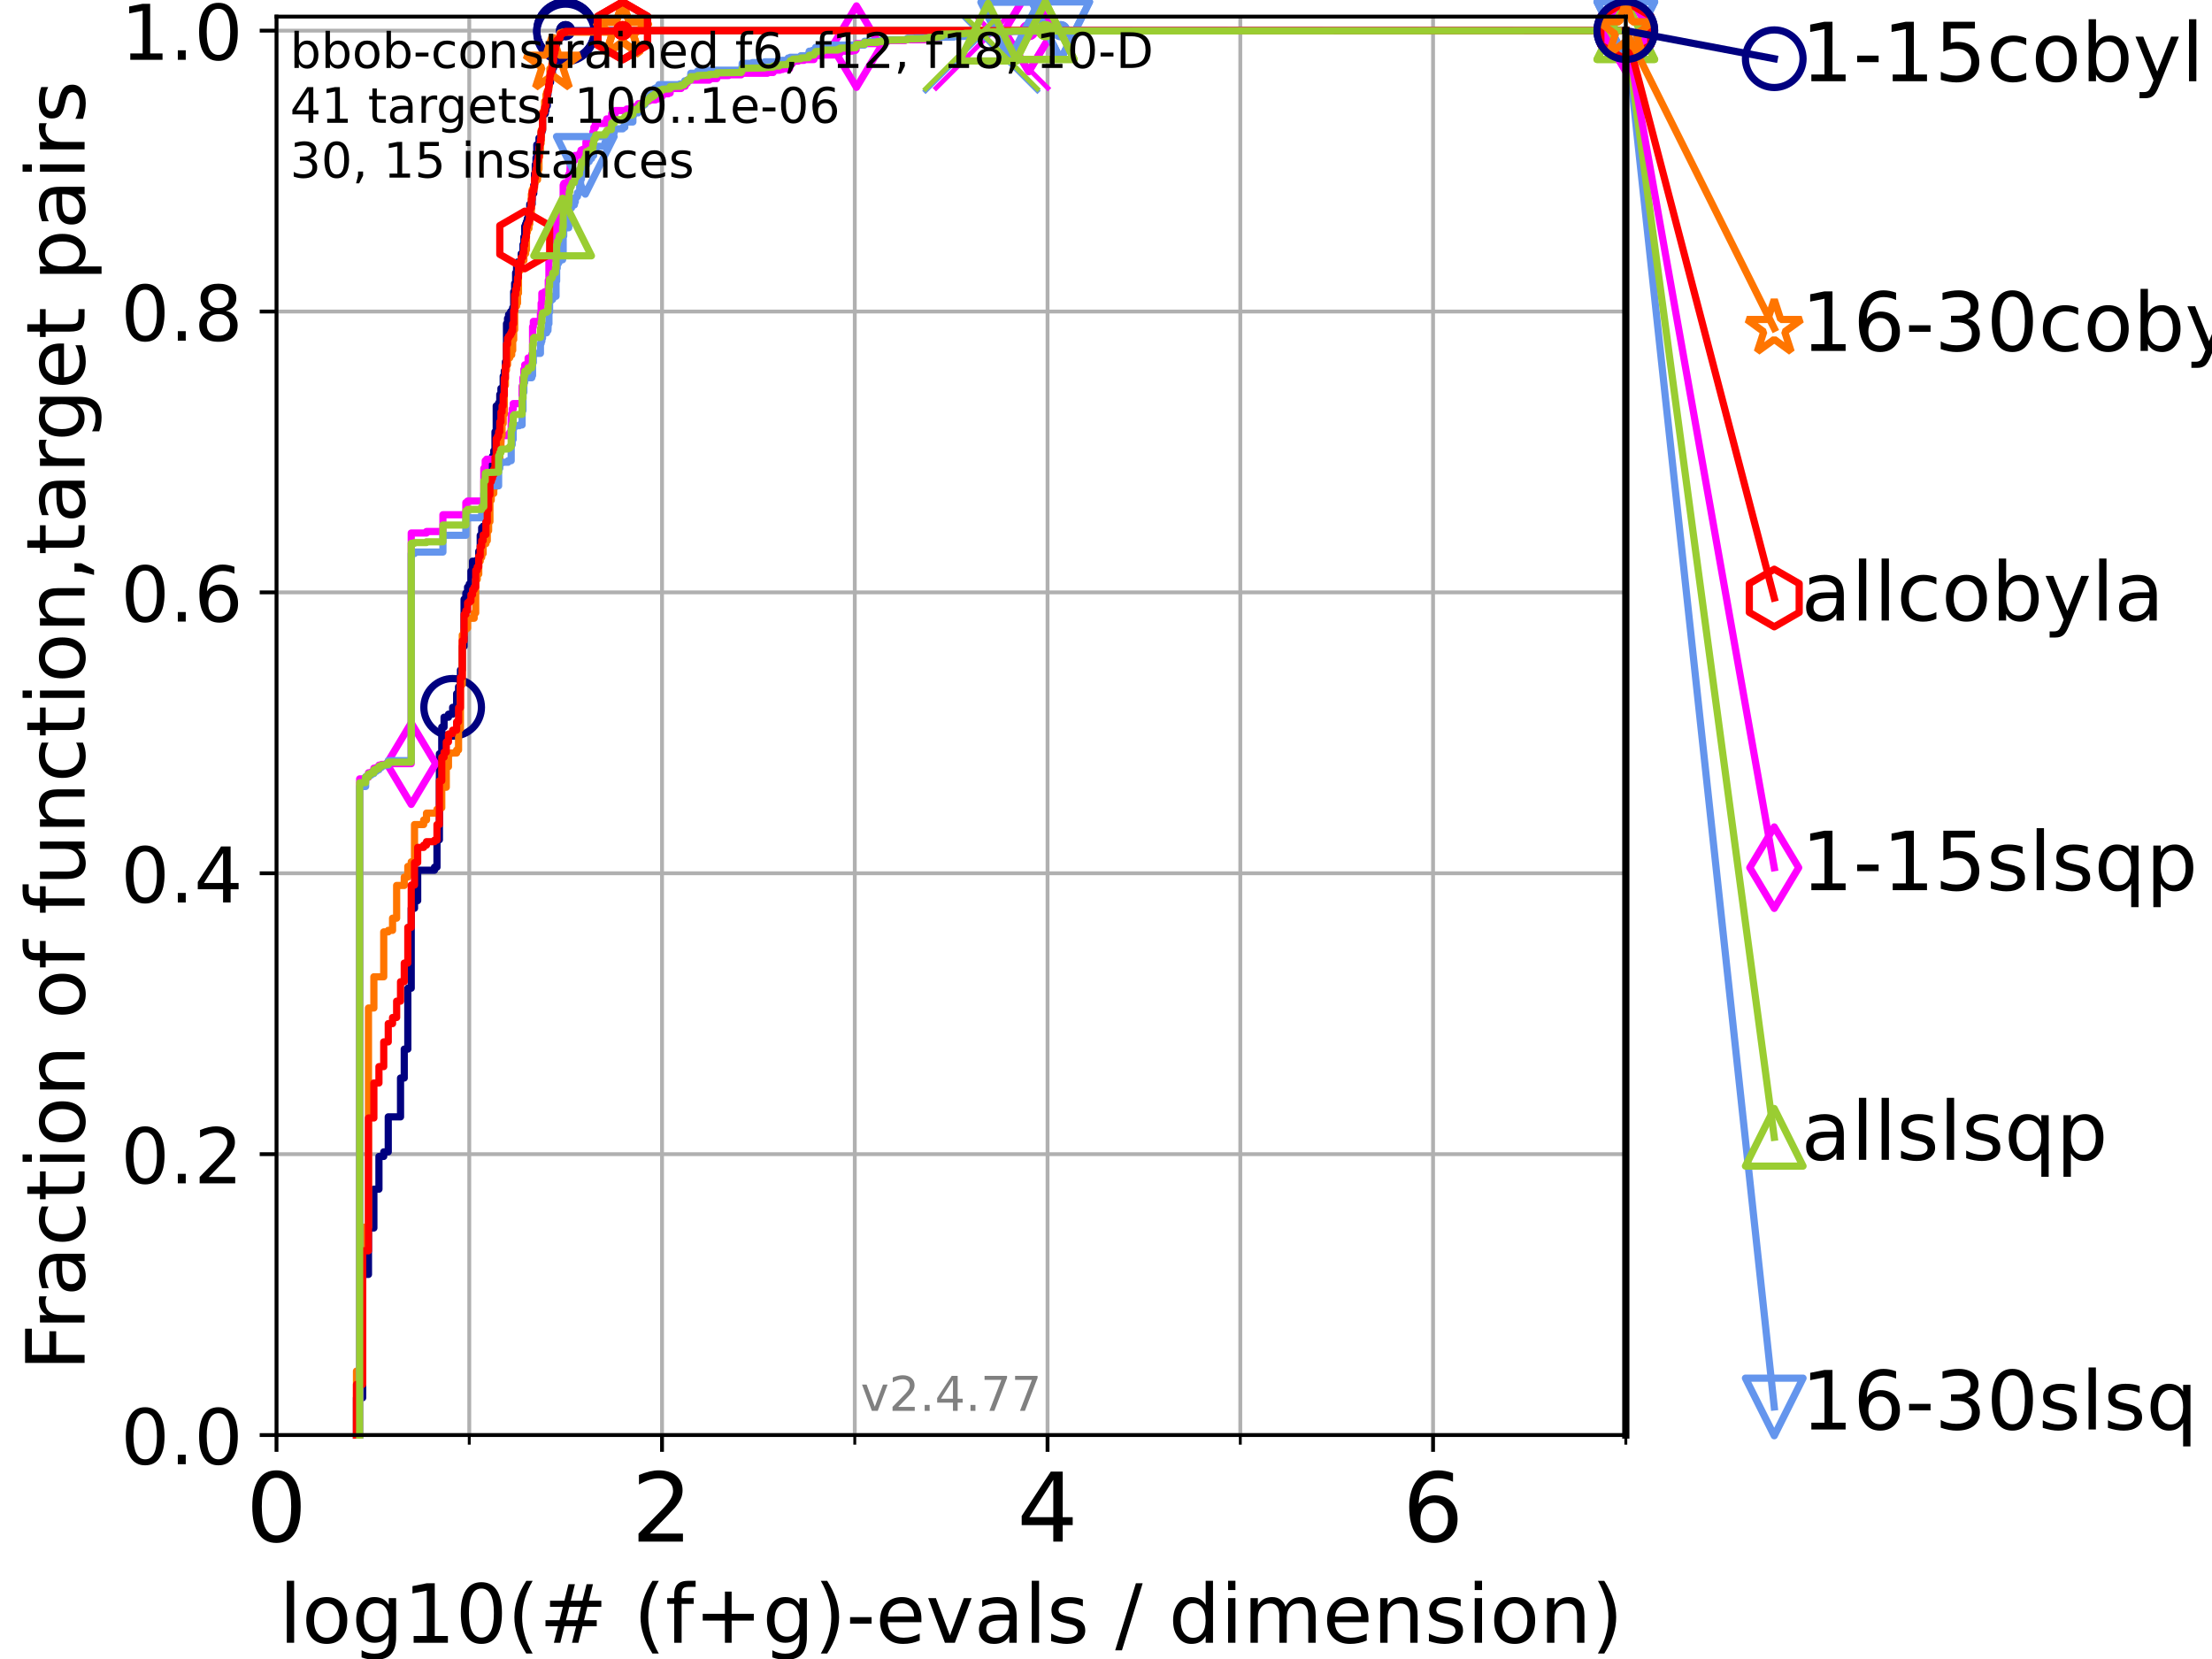 <?xml version="1.0" encoding="utf-8" standalone="no"?>
<!DOCTYPE svg PUBLIC "-//W3C//DTD SVG 1.1//EN"
  "http://www.w3.org/Graphics/SVG/1.1/DTD/svg11.dtd">
<!-- Created with matplotlib (https://matplotlib.org/) -->
<svg height="345.6pt" version="1.1" viewBox="0 0 460.8 345.6" width="460.8pt" xmlns="http://www.w3.org/2000/svg" xmlns:xlink="http://www.w3.org/1999/xlink">
 <defs>
  <style type="text/css">*{stroke-linecap:butt;stroke-linejoin:round;}</style>
 </defs>
 <g id="figure_1">
  <g id="patch_1">
   <path d="M 0 345.6 
L 460.8 345.6 
L 460.8 0 
L 0 0 
z
" style="fill:#ffffff;"/>
  </g>
  <g id="axes_1">
   <g id="patch_2">
    <path d="M 57.6 298.944 
L 338.688 298.944 
L 338.688 3.456 
L 57.6 3.456 
z
" style="fill:#ffffff;"/>
   </g>
   <g id="matplotlib.axis_1">
    <g id="xtick_1">
     <g id="line2d_1">
      <path clip-path="url(#p1811d24f52)" d="M 57.6 298.944 
L 57.6 3.456 
" style="fill:none;stroke:#b0b0b0;stroke-linecap:square;stroke-width:0.8;"/>
     </g>
     <g id="line2d_2">
      <defs>
       <path d="M 0 0 
L 0 3.5 
" id="me0bd121e59" style="stroke:#000000;stroke-width:0.8;"/>
      </defs>
      <g>
       <use style="stroke:#000000;stroke-width:0.8;" x="57.6" xlink:href="#me0bd121e59" y="298.944"/>
      </g>
     </g>
     <g id="text_1">
      <!-- 0 -->
      <g transform="translate(51.237 321.141)scale(0.2 -0.2)">
       <defs>
        <path d="M 31.781 66.406 
Q 24.172 66.406 20.328 58.906 
Q 16.5 51.422 16.5 36.375 
Q 16.5 21.391 20.328 13.891 
Q 24.172 6.391 31.781 6.391 
Q 39.453 6.391 43.281 13.891 
Q 47.125 21.391 47.125 36.375 
Q 47.125 51.422 43.281 58.906 
Q 39.453 66.406 31.781 66.406 
z
M 31.781 74.219 
Q 44.047 74.219 50.516 64.516 
Q 56.984 54.828 56.984 36.375 
Q 56.984 17.969 50.516 8.266 
Q 44.047 -1.422 31.781 -1.422 
Q 19.531 -1.422 13.062 8.266 
Q 6.594 17.969 6.594 36.375 
Q 6.594 54.828 13.062 64.516 
Q 19.531 74.219 31.781 74.219 
z
" id="DejaVuSans-48"/>
       </defs>
       <use xlink:href="#DejaVuSans-48"/>
      </g>
     </g>
    </g>
    <g id="xtick_2">
     <g id="line2d_3">
      <path clip-path="url(#p1811d24f52)" d="M 137.911 298.944 
L 137.911 3.456 
" style="fill:none;stroke:#b0b0b0;stroke-linecap:square;stroke-width:0.8;"/>
     </g>
     <g id="line2d_4">
      <g>
       <use style="stroke:#000000;stroke-width:0.8;" x="137.911" xlink:href="#me0bd121e59" y="298.944"/>
      </g>
     </g>
     <g id="text_2">
      <!-- 2 -->
      <g transform="translate(131.548 321.141)scale(0.2 -0.2)">
       <defs>
        <path d="M 19.188 8.297 
L 53.609 8.297 
L 53.609 0 
L 7.328 0 
L 7.328 8.297 
Q 12.938 14.109 22.625 23.891 
Q 32.328 33.688 34.812 36.531 
Q 39.547 41.844 41.422 45.531 
Q 43.312 49.219 43.312 52.781 
Q 43.312 58.594 39.234 62.25 
Q 35.156 65.922 28.609 65.922 
Q 23.969 65.922 18.812 64.312 
Q 13.672 62.703 7.812 59.422 
L 7.812 69.391 
Q 13.766 71.781 18.938 73 
Q 24.125 74.219 28.422 74.219 
Q 39.75 74.219 46.484 68.547 
Q 53.219 62.891 53.219 53.422 
Q 53.219 48.922 51.531 44.891 
Q 49.859 40.875 45.406 35.406 
Q 44.188 33.984 37.641 27.219 
Q 31.109 20.453 19.188 8.297 
z
" id="DejaVuSans-50"/>
       </defs>
       <use xlink:href="#DejaVuSans-50"/>
      </g>
     </g>
    </g>
    <g id="xtick_3">
     <g id="line2d_5">
      <path clip-path="url(#p1811d24f52)" d="M 218.222 298.944 
L 218.222 3.456 
" style="fill:none;stroke:#b0b0b0;stroke-linecap:square;stroke-width:0.8;"/>
     </g>
     <g id="line2d_6">
      <g>
       <use style="stroke:#000000;stroke-width:0.8;" x="218.222" xlink:href="#me0bd121e59" y="298.944"/>
      </g>
     </g>
     <g id="text_3">
      <!-- 4 -->
      <g transform="translate(211.859 321.141)scale(0.2 -0.2)">
       <defs>
        <path d="M 37.797 64.312 
L 12.891 25.391 
L 37.797 25.391 
z
M 35.203 72.906 
L 47.609 72.906 
L 47.609 25.391 
L 58.016 25.391 
L 58.016 17.188 
L 47.609 17.188 
L 47.609 0 
L 37.797 0 
L 37.797 17.188 
L 4.891 17.188 
L 4.891 26.703 
z
" id="DejaVuSans-52"/>
       </defs>
       <use xlink:href="#DejaVuSans-52"/>
      </g>
     </g>
    </g>
    <g id="xtick_4">
     <g id="line2d_7">
      <path clip-path="url(#p1811d24f52)" d="M 298.533 298.944 
L 298.533 3.456 
" style="fill:none;stroke:#b0b0b0;stroke-linecap:square;stroke-width:0.8;"/>
     </g>
     <g id="line2d_8">
      <g>
       <use style="stroke:#000000;stroke-width:0.8;" x="298.533" xlink:href="#me0bd121e59" y="298.944"/>
      </g>
     </g>
     <g id="text_4">
      <!-- 6 -->
      <g transform="translate(292.17 321.141)scale(0.2 -0.2)">
       <defs>
        <path d="M 33.016 40.375 
Q 26.375 40.375 22.484 35.828 
Q 18.609 31.297 18.609 23.391 
Q 18.609 15.531 22.484 10.953 
Q 26.375 6.391 33.016 6.391 
Q 39.656 6.391 43.531 10.953 
Q 47.406 15.531 47.406 23.391 
Q 47.406 31.297 43.531 35.828 
Q 39.656 40.375 33.016 40.375 
z
M 52.594 71.297 
L 52.594 62.312 
Q 48.875 64.062 45.094 64.984 
Q 41.312 65.922 37.594 65.922 
Q 27.828 65.922 22.672 59.328 
Q 17.531 52.734 16.797 39.406 
Q 19.672 43.656 24.016 45.922 
Q 28.375 48.188 33.594 48.188 
Q 44.578 48.188 50.953 41.516 
Q 57.328 34.859 57.328 23.391 
Q 57.328 12.156 50.688 5.359 
Q 44.047 -1.422 33.016 -1.422 
Q 20.359 -1.422 13.672 8.266 
Q 6.984 17.969 6.984 36.375 
Q 6.984 53.656 15.188 63.938 
Q 23.391 74.219 37.203 74.219 
Q 40.922 74.219 44.703 73.484 
Q 48.484 72.75 52.594 71.297 
z
" id="DejaVuSans-54"/>
       </defs>
       <use xlink:href="#DejaVuSans-54"/>
      </g>
     </g>
    </g>
    <g id="xtick_5">
     <g id="line2d_9">
      <path clip-path="url(#p1811d24f52)" d="M 97.755 298.944 
L 97.755 3.456 
" style="fill:none;stroke:#b0b0b0;stroke-linecap:square;stroke-width:0.8;"/>
     </g>
     <g id="line2d_10">
      <defs>
       <path d="M 0 0 
L 0 2 
" id="m0af572f77b" style="stroke:#000000;stroke-width:0.6;"/>
      </defs>
      <g>
       <use style="stroke:#000000;stroke-width:0.6;" x="97.755" xlink:href="#m0af572f77b" y="298.944"/>
      </g>
     </g>
    </g>
    <g id="xtick_6">
     <g id="line2d_11">
      <path clip-path="url(#p1811d24f52)" d="M 178.066 298.944 
L 178.066 3.456 
" style="fill:none;stroke:#b0b0b0;stroke-linecap:square;stroke-width:0.8;"/>
     </g>
     <g id="line2d_12">
      <g>
       <use style="stroke:#000000;stroke-width:0.6;" x="178.066" xlink:href="#m0af572f77b" y="298.944"/>
      </g>
     </g>
    </g>
    <g id="xtick_7">
     <g id="line2d_13">
      <path clip-path="url(#p1811d24f52)" d="M 258.377 298.944 
L 258.377 3.456 
" style="fill:none;stroke:#b0b0b0;stroke-linecap:square;stroke-width:0.8;"/>
     </g>
     <g id="line2d_14">
      <g>
       <use style="stroke:#000000;stroke-width:0.6;" x="258.377" xlink:href="#m0af572f77b" y="298.944"/>
      </g>
     </g>
    </g>
    <g id="xtick_8">
     <g id="line2d_15">
      <path clip-path="url(#p1811d24f52)" d="M 338.688 298.944 
L 338.688 3.456 
" style="fill:none;stroke:#b0b0b0;stroke-linecap:square;stroke-width:0.8;"/>
     </g>
     <g id="line2d_16">
      <g>
       <use style="stroke:#000000;stroke-width:0.6;" x="338.688" xlink:href="#m0af572f77b" y="298.944"/>
      </g>
     </g>
    </g>
    <g id="text_5">
     <!-- log10(# (f+g)-evals / dimension) -->
     <g transform="translate(58.145 342.218)scale(0.17 -0.17)">
      <defs>
       <path d="M 9.422 75.984 
L 18.406 75.984 
L 18.406 0 
L 9.422 0 
z
" id="DejaVuSans-108"/>
       <path d="M 30.609 48.391 
Q 23.391 48.391 19.188 42.75 
Q 14.984 37.109 14.984 27.297 
Q 14.984 17.484 19.156 11.844 
Q 23.344 6.203 30.609 6.203 
Q 37.797 6.203 41.984 11.859 
Q 46.188 17.531 46.188 27.297 
Q 46.188 37.016 41.984 42.703 
Q 37.797 48.391 30.609 48.391 
z
M 30.609 56 
Q 42.328 56 49.016 48.375 
Q 55.719 40.766 55.719 27.297 
Q 55.719 13.875 49.016 6.219 
Q 42.328 -1.422 30.609 -1.422 
Q 18.844 -1.422 12.172 6.219 
Q 5.516 13.875 5.516 27.297 
Q 5.516 40.766 12.172 48.375 
Q 18.844 56 30.609 56 
z
" id="DejaVuSans-111"/>
       <path d="M 45.406 27.984 
Q 45.406 37.75 41.375 43.109 
Q 37.359 48.484 30.078 48.484 
Q 22.859 48.484 18.828 43.109 
Q 14.797 37.75 14.797 27.984 
Q 14.797 18.266 18.828 12.891 
Q 22.859 7.516 30.078 7.516 
Q 37.359 7.516 41.375 12.891 
Q 45.406 18.266 45.406 27.984 
z
M 54.391 6.781 
Q 54.391 -7.172 48.188 -13.984 
Q 42 -20.797 29.203 -20.797 
Q 24.469 -20.797 20.266 -20.094 
Q 16.062 -19.391 12.109 -17.922 
L 12.109 -9.188 
Q 16.062 -11.328 19.922 -12.344 
Q 23.781 -13.375 27.781 -13.375 
Q 36.625 -13.375 41.016 -8.766 
Q 45.406 -4.156 45.406 5.172 
L 45.406 9.625 
Q 42.625 4.781 38.281 2.391 
Q 33.938 0 27.875 0 
Q 17.828 0 11.672 7.656 
Q 5.516 15.328 5.516 27.984 
Q 5.516 40.672 11.672 48.328 
Q 17.828 56 27.875 56 
Q 33.938 56 38.281 53.609 
Q 42.625 51.219 45.406 46.391 
L 45.406 54.688 
L 54.391 54.688 
z
" id="DejaVuSans-103"/>
       <path d="M 12.406 8.297 
L 28.516 8.297 
L 28.516 63.922 
L 10.984 60.406 
L 10.984 69.391 
L 28.422 72.906 
L 38.281 72.906 
L 38.281 8.297 
L 54.391 8.297 
L 54.391 0 
L 12.406 0 
z
" id="DejaVuSans-49"/>
       <path d="M 31 75.875 
Q 24.469 64.656 21.281 53.656 
Q 18.109 42.672 18.109 31.391 
Q 18.109 20.125 21.312 9.062 
Q 24.516 -2 31 -13.188 
L 23.188 -13.188 
Q 15.875 -1.703 12.234 9.375 
Q 8.594 20.453 8.594 31.391 
Q 8.594 42.281 12.203 53.312 
Q 15.828 64.359 23.188 75.875 
z
" id="DejaVuSans-40"/>
       <path d="M 51.125 44 
L 36.922 44 
L 32.812 27.688 
L 47.125 27.688 
z
M 43.797 71.781 
L 38.719 51.516 
L 52.984 51.516 
L 58.109 71.781 
L 65.922 71.781 
L 60.891 51.516 
L 76.125 51.516 
L 76.125 44 
L 58.984 44 
L 54.984 27.688 
L 70.516 27.688 
L 70.516 20.219 
L 53.078 20.219 
L 48 0 
L 40.188 0 
L 45.219 20.219 
L 30.906 20.219 
L 25.875 0 
L 18.016 0 
L 23.094 20.219 
L 7.719 20.219 
L 7.719 27.688 
L 24.906 27.688 
L 29 44 
L 13.281 44 
L 13.281 51.516 
L 30.906 51.516 
L 35.891 71.781 
z
" id="DejaVuSans-35"/>
       <path id="DejaVuSans-32"/>
       <path d="M 37.109 75.984 
L 37.109 68.5 
L 28.516 68.5 
Q 23.688 68.5 21.797 66.547 
Q 19.922 64.594 19.922 59.516 
L 19.922 54.688 
L 34.719 54.688 
L 34.719 47.703 
L 19.922 47.703 
L 19.922 0 
L 10.891 0 
L 10.891 47.703 
L 2.297 47.703 
L 2.297 54.688 
L 10.891 54.688 
L 10.891 58.5 
Q 10.891 67.625 15.141 71.797 
Q 19.391 75.984 28.609 75.984 
z
" id="DejaVuSans-102"/>
       <path d="M 46 62.703 
L 46 35.5 
L 73.188 35.5 
L 73.188 27.203 
L 46 27.203 
L 46 0 
L 37.797 0 
L 37.797 27.203 
L 10.594 27.203 
L 10.594 35.5 
L 37.797 35.5 
L 37.797 62.703 
z
" id="DejaVuSans-43"/>
       <path d="M 8.016 75.875 
L 15.828 75.875 
Q 23.141 64.359 26.781 53.312 
Q 30.422 42.281 30.422 31.391 
Q 30.422 20.453 26.781 9.375 
Q 23.141 -1.703 15.828 -13.188 
L 8.016 -13.188 
Q 14.5 -2 17.703 9.062 
Q 20.906 20.125 20.906 31.391 
Q 20.906 42.672 17.703 53.656 
Q 14.5 64.656 8.016 75.875 
z
" id="DejaVuSans-41"/>
       <path d="M 4.891 31.391 
L 31.203 31.391 
L 31.203 23.391 
L 4.891 23.391 
z
" id="DejaVuSans-45"/>
       <path d="M 56.203 29.594 
L 56.203 25.203 
L 14.891 25.203 
Q 15.484 15.922 20.484 11.062 
Q 25.484 6.203 34.422 6.203 
Q 39.594 6.203 44.453 7.469 
Q 49.312 8.734 54.109 11.281 
L 54.109 2.781 
Q 49.266 0.734 44.188 -0.344 
Q 39.109 -1.422 33.891 -1.422 
Q 20.797 -1.422 13.156 6.188 
Q 5.516 13.812 5.516 26.812 
Q 5.516 40.234 12.766 48.109 
Q 20.016 56 32.328 56 
Q 43.359 56 49.781 48.891 
Q 56.203 41.797 56.203 29.594 
z
M 47.219 32.234 
Q 47.125 39.594 43.094 43.984 
Q 39.062 48.391 32.422 48.391 
Q 24.906 48.391 20.391 44.141 
Q 15.875 39.891 15.188 32.172 
z
" id="DejaVuSans-101"/>
       <path d="M 2.984 54.688 
L 12.5 54.688 
L 29.594 8.797 
L 46.688 54.688 
L 56.203 54.688 
L 35.688 0 
L 23.484 0 
z
" id="DejaVuSans-118"/>
       <path d="M 34.281 27.484 
Q 23.391 27.484 19.188 25 
Q 14.984 22.516 14.984 16.5 
Q 14.984 11.719 18.141 8.906 
Q 21.297 6.109 26.703 6.109 
Q 34.188 6.109 38.703 11.406 
Q 43.219 16.703 43.219 25.484 
L 43.219 27.484 
z
M 52.203 31.203 
L 52.203 0 
L 43.219 0 
L 43.219 8.297 
Q 40.141 3.328 35.547 0.953 
Q 30.953 -1.422 24.312 -1.422 
Q 15.922 -1.422 10.953 3.297 
Q 6 8.016 6 15.922 
Q 6 25.141 12.172 29.828 
Q 18.359 34.516 30.609 34.516 
L 43.219 34.516 
L 43.219 35.406 
Q 43.219 41.609 39.141 45 
Q 35.062 48.391 27.688 48.391 
Q 23 48.391 18.547 47.266 
Q 14.109 46.141 10.016 43.891 
L 10.016 52.203 
Q 14.938 54.109 19.578 55.047 
Q 24.219 56 28.609 56 
Q 40.484 56 46.344 49.844 
Q 52.203 43.703 52.203 31.203 
z
" id="DejaVuSans-97"/>
       <path d="M 44.281 53.078 
L 44.281 44.578 
Q 40.484 46.531 36.375 47.5 
Q 32.281 48.484 27.875 48.484 
Q 21.188 48.484 17.844 46.438 
Q 14.5 44.391 14.5 40.281 
Q 14.5 37.156 16.891 35.375 
Q 19.281 33.594 26.516 31.984 
L 29.594 31.297 
Q 39.156 29.25 43.188 25.516 
Q 47.219 21.781 47.219 15.094 
Q 47.219 7.469 41.188 3.016 
Q 35.156 -1.422 24.609 -1.422 
Q 20.219 -1.422 15.453 -0.562 
Q 10.688 0.297 5.422 2 
L 5.422 11.281 
Q 10.406 8.688 15.234 7.391 
Q 20.062 6.109 24.812 6.109 
Q 31.156 6.109 34.562 8.281 
Q 37.984 10.453 37.984 14.406 
Q 37.984 18.062 35.516 20.016 
Q 33.062 21.969 24.703 23.781 
L 21.578 24.516 
Q 13.234 26.266 9.516 29.906 
Q 5.812 33.547 5.812 39.891 
Q 5.812 47.609 11.281 51.797 
Q 16.75 56 26.812 56 
Q 31.781 56 36.172 55.266 
Q 40.578 54.547 44.281 53.078 
z
" id="DejaVuSans-115"/>
       <path d="M 25.391 72.906 
L 33.688 72.906 
L 8.297 -9.281 
L 0 -9.281 
z
" id="DejaVuSans-47"/>
       <path d="M 45.406 46.391 
L 45.406 75.984 
L 54.391 75.984 
L 54.391 0 
L 45.406 0 
L 45.406 8.203 
Q 42.578 3.328 38.25 0.953 
Q 33.938 -1.422 27.875 -1.422 
Q 17.969 -1.422 11.734 6.484 
Q 5.516 14.406 5.516 27.297 
Q 5.516 40.188 11.734 48.094 
Q 17.969 56 27.875 56 
Q 33.938 56 38.25 53.625 
Q 42.578 51.266 45.406 46.391 
z
M 14.797 27.297 
Q 14.797 17.391 18.875 11.75 
Q 22.953 6.109 30.078 6.109 
Q 37.203 6.109 41.297 11.75 
Q 45.406 17.391 45.406 27.297 
Q 45.406 37.203 41.297 42.844 
Q 37.203 48.484 30.078 48.484 
Q 22.953 48.484 18.875 42.844 
Q 14.797 37.203 14.797 27.297 
z
" id="DejaVuSans-100"/>
       <path d="M 9.422 54.688 
L 18.406 54.688 
L 18.406 0 
L 9.422 0 
z
M 9.422 75.984 
L 18.406 75.984 
L 18.406 64.594 
L 9.422 64.594 
z
" id="DejaVuSans-105"/>
       <path d="M 52 44.188 
Q 55.375 50.25 60.062 53.125 
Q 64.75 56 71.094 56 
Q 79.641 56 84.281 50.016 
Q 88.922 44.047 88.922 33.016 
L 88.922 0 
L 79.891 0 
L 79.891 32.719 
Q 79.891 40.578 77.094 44.375 
Q 74.312 48.188 68.609 48.188 
Q 61.625 48.188 57.562 43.547 
Q 53.516 38.922 53.516 30.906 
L 53.516 0 
L 44.484 0 
L 44.484 32.719 
Q 44.484 40.625 41.703 44.406 
Q 38.922 48.188 33.109 48.188 
Q 26.219 48.188 22.156 43.531 
Q 18.109 38.875 18.109 30.906 
L 18.109 0 
L 9.078 0 
L 9.078 54.688 
L 18.109 54.688 
L 18.109 46.188 
Q 21.188 51.219 25.484 53.609 
Q 29.781 56 35.688 56 
Q 41.656 56 45.828 52.969 
Q 50 49.953 52 44.188 
z
" id="DejaVuSans-109"/>
       <path d="M 54.891 33.016 
L 54.891 0 
L 45.906 0 
L 45.906 32.719 
Q 45.906 40.484 42.875 44.328 
Q 39.844 48.188 33.797 48.188 
Q 26.516 48.188 22.312 43.547 
Q 18.109 38.922 18.109 30.906 
L 18.109 0 
L 9.078 0 
L 9.078 54.688 
L 18.109 54.688 
L 18.109 46.188 
Q 21.344 51.125 25.703 53.562 
Q 30.078 56 35.797 56 
Q 45.219 56 50.047 50.172 
Q 54.891 44.344 54.891 33.016 
z
" id="DejaVuSans-110"/>
      </defs>
      <use xlink:href="#DejaVuSans-108"/>
      <use x="27.783" xlink:href="#DejaVuSans-111"/>
      <use x="88.965" xlink:href="#DejaVuSans-103"/>
      <use x="152.441" xlink:href="#DejaVuSans-49"/>
      <use x="216.064" xlink:href="#DejaVuSans-48"/>
      <use x="279.688" xlink:href="#DejaVuSans-40"/>
      <use x="318.701" xlink:href="#DejaVuSans-35"/>
      <use x="402.49" xlink:href="#DejaVuSans-32"/>
      <use x="434.277" xlink:href="#DejaVuSans-40"/>
      <use x="473.291" xlink:href="#DejaVuSans-102"/>
      <use x="508.496" xlink:href="#DejaVuSans-43"/>
      <use x="592.285" xlink:href="#DejaVuSans-103"/>
      <use x="655.762" xlink:href="#DejaVuSans-41"/>
      <use x="694.775" xlink:href="#DejaVuSans-45"/>
      <use x="730.859" xlink:href="#DejaVuSans-101"/>
      <use x="792.383" xlink:href="#DejaVuSans-118"/>
      <use x="851.562" xlink:href="#DejaVuSans-97"/>
      <use x="912.842" xlink:href="#DejaVuSans-108"/>
      <use x="940.625" xlink:href="#DejaVuSans-115"/>
      <use x="992.725" xlink:href="#DejaVuSans-32"/>
      <use x="1024.512" xlink:href="#DejaVuSans-47"/>
      <use x="1058.203" xlink:href="#DejaVuSans-32"/>
      <use x="1089.99" xlink:href="#DejaVuSans-100"/>
      <use x="1153.467" xlink:href="#DejaVuSans-105"/>
      <use x="1181.25" xlink:href="#DejaVuSans-109"/>
      <use x="1278.662" xlink:href="#DejaVuSans-101"/>
      <use x="1340.186" xlink:href="#DejaVuSans-110"/>
      <use x="1403.564" xlink:href="#DejaVuSans-115"/>
      <use x="1455.664" xlink:href="#DejaVuSans-105"/>
      <use x="1483.447" xlink:href="#DejaVuSans-111"/>
      <use x="1544.629" xlink:href="#DejaVuSans-110"/>
      <use x="1608.008" xlink:href="#DejaVuSans-41"/>
     </g>
    </g>
   </g>
   <g id="matplotlib.axis_2">
    <g id="ytick_1">
     <g id="line2d_17">
      <path clip-path="url(#p1811d24f52)" d="M 57.6 298.944 
L 338.688 298.944 
" style="fill:none;stroke:#b0b0b0;stroke-linecap:square;stroke-width:0.8;"/>
     </g>
     <g id="line2d_18">
      <defs>
       <path d="M 0 0 
L -3.5 0 
" id="m0acab0bdeb" style="stroke:#000000;stroke-width:0.8;"/>
      </defs>
      <g>
       <use style="stroke:#000000;stroke-width:0.8;" x="57.6" xlink:href="#m0acab0bdeb" y="298.944"/>
      </g>
     </g>
     <g id="text_6">
      <!-- 0.0 -->
      <g transform="translate(25.155 305.023)scale(0.16 -0.16)">
       <defs>
        <path d="M 10.688 12.406 
L 21 12.406 
L 21 0 
L 10.688 0 
z
" id="DejaVuSans-46"/>
       </defs>
       <use xlink:href="#DejaVuSans-48"/>
       <use x="63.623" xlink:href="#DejaVuSans-46"/>
       <use x="95.41" xlink:href="#DejaVuSans-48"/>
      </g>
     </g>
    </g>
    <g id="ytick_2">
     <g id="line2d_19">
      <path clip-path="url(#p1811d24f52)" d="M 57.6 240.432 
L 338.688 240.432 
" style="fill:none;stroke:#b0b0b0;stroke-linecap:square;stroke-width:0.8;"/>
     </g>
     <g id="line2d_20">
      <g>
       <use style="stroke:#000000;stroke-width:0.8;" x="57.6" xlink:href="#m0acab0bdeb" y="240.432"/>
      </g>
     </g>
     <g id="text_7">
      <!-- 0.2 -->
      <g transform="translate(25.155 246.51)scale(0.16 -0.16)">
       <use xlink:href="#DejaVuSans-48"/>
       <use x="63.623" xlink:href="#DejaVuSans-46"/>
       <use x="95.41" xlink:href="#DejaVuSans-50"/>
      </g>
     </g>
    </g>
    <g id="ytick_3">
     <g id="line2d_21">
      <path clip-path="url(#p1811d24f52)" d="M 57.6 181.919 
L 338.688 181.919 
" style="fill:none;stroke:#b0b0b0;stroke-linecap:square;stroke-width:0.8;"/>
     </g>
     <g id="line2d_22">
      <g>
       <use style="stroke:#000000;stroke-width:0.8;" x="57.6" xlink:href="#m0acab0bdeb" y="181.919"/>
      </g>
     </g>
     <g id="text_8">
      <!-- 0.4 -->
      <g transform="translate(25.155 187.998)scale(0.16 -0.16)">
       <use xlink:href="#DejaVuSans-48"/>
       <use x="63.623" xlink:href="#DejaVuSans-46"/>
       <use x="95.41" xlink:href="#DejaVuSans-52"/>
      </g>
     </g>
    </g>
    <g id="ytick_4">
     <g id="line2d_23">
      <path clip-path="url(#p1811d24f52)" d="M 57.6 123.407 
L 338.688 123.407 
" style="fill:none;stroke:#b0b0b0;stroke-linecap:square;stroke-width:0.8;"/>
     </g>
     <g id="line2d_24">
      <g>
       <use style="stroke:#000000;stroke-width:0.8;" x="57.6" xlink:href="#m0acab0bdeb" y="123.407"/>
      </g>
     </g>
     <g id="text_9">
      <!-- 0.6 -->
      <g transform="translate(25.155 129.485)scale(0.16 -0.16)">
       <use xlink:href="#DejaVuSans-48"/>
       <use x="63.623" xlink:href="#DejaVuSans-46"/>
       <use x="95.41" xlink:href="#DejaVuSans-54"/>
      </g>
     </g>
    </g>
    <g id="ytick_5">
     <g id="line2d_25">
      <path clip-path="url(#p1811d24f52)" d="M 57.6 64.894 
L 338.688 64.894 
" style="fill:none;stroke:#b0b0b0;stroke-linecap:square;stroke-width:0.8;"/>
     </g>
     <g id="line2d_26">
      <g>
       <use style="stroke:#000000;stroke-width:0.8;" x="57.6" xlink:href="#m0acab0bdeb" y="64.894"/>
      </g>
     </g>
     <g id="text_10">
      <!-- 0.8 -->
      <g transform="translate(25.155 70.973)scale(0.16 -0.16)">
       <defs>
        <path d="M 31.781 34.625 
Q 24.75 34.625 20.719 30.859 
Q 16.703 27.094 16.703 20.516 
Q 16.703 13.922 20.719 10.156 
Q 24.75 6.391 31.781 6.391 
Q 38.812 6.391 42.859 10.172 
Q 46.922 13.969 46.922 20.516 
Q 46.922 27.094 42.891 30.859 
Q 38.875 34.625 31.781 34.625 
z
M 21.922 38.812 
Q 15.578 40.375 12.031 44.719 
Q 8.5 49.078 8.5 55.328 
Q 8.5 64.062 14.719 69.141 
Q 20.953 74.219 31.781 74.219 
Q 42.672 74.219 48.875 69.141 
Q 55.078 64.062 55.078 55.328 
Q 55.078 49.078 51.531 44.719 
Q 48 40.375 41.703 38.812 
Q 48.828 37.156 52.797 32.312 
Q 56.781 27.484 56.781 20.516 
Q 56.781 9.906 50.312 4.234 
Q 43.844 -1.422 31.781 -1.422 
Q 19.734 -1.422 13.25 4.234 
Q 6.781 9.906 6.781 20.516 
Q 6.781 27.484 10.781 32.312 
Q 14.797 37.156 21.922 38.812 
z
M 18.312 54.391 
Q 18.312 48.734 21.844 45.562 
Q 25.391 42.391 31.781 42.391 
Q 38.141 42.391 41.719 45.562 
Q 45.312 48.734 45.312 54.391 
Q 45.312 60.062 41.719 63.234 
Q 38.141 66.406 31.781 66.406 
Q 25.391 66.406 21.844 63.234 
Q 18.312 60.062 18.312 54.391 
z
" id="DejaVuSans-56"/>
       </defs>
       <use xlink:href="#DejaVuSans-48"/>
       <use x="63.623" xlink:href="#DejaVuSans-46"/>
       <use x="95.41" xlink:href="#DejaVuSans-56"/>
      </g>
     </g>
    </g>
    <g id="ytick_6">
     <g id="line2d_27">
      <path clip-path="url(#p1811d24f52)" d="M 57.6 6.382 
L 338.688 6.382 
" style="fill:none;stroke:#b0b0b0;stroke-linecap:square;stroke-width:0.8;"/>
     </g>
     <g id="line2d_28">
      <g>
       <use style="stroke:#000000;stroke-width:0.8;" x="57.6" xlink:href="#m0acab0bdeb" y="6.382"/>
      </g>
     </g>
     <g id="text_11">
      <!-- 1.0 -->
      <g transform="translate(25.155 12.46)scale(0.16 -0.16)">
       <use xlink:href="#DejaVuSans-49"/>
       <use x="63.623" xlink:href="#DejaVuSans-46"/>
       <use x="95.41" xlink:href="#DejaVuSans-48"/>
      </g>
     </g>
    </g>
    <g id="text_12">
     <!-- Fraction of function,target pairs -->
     <g transform="translate(17.62 285.585)rotate(-90)scale(0.17 -0.17)">
      <defs>
       <path d="M 9.812 72.906 
L 51.703 72.906 
L 51.703 64.594 
L 19.672 64.594 
L 19.672 43.109 
L 48.578 43.109 
L 48.578 34.812 
L 19.672 34.812 
L 19.672 0 
L 9.812 0 
z
" id="DejaVuSans-70"/>
       <path d="M 41.109 46.297 
Q 39.594 47.172 37.812 47.578 
Q 36.031 48 33.891 48 
Q 26.266 48 22.188 43.047 
Q 18.109 38.094 18.109 28.812 
L 18.109 0 
L 9.078 0 
L 9.078 54.688 
L 18.109 54.688 
L 18.109 46.188 
Q 20.953 51.172 25.484 53.578 
Q 30.031 56 36.531 56 
Q 37.453 56 38.578 55.875 
Q 39.703 55.766 41.062 55.516 
z
" id="DejaVuSans-114"/>
       <path d="M 48.781 52.594 
L 48.781 44.188 
Q 44.969 46.297 41.141 47.344 
Q 37.312 48.391 33.406 48.391 
Q 24.656 48.391 19.812 42.844 
Q 14.984 37.312 14.984 27.297 
Q 14.984 17.281 19.812 11.734 
Q 24.656 6.203 33.406 6.203 
Q 37.312 6.203 41.141 7.25 
Q 44.969 8.297 48.781 10.406 
L 48.781 2.094 
Q 45.016 0.344 40.984 -0.531 
Q 36.969 -1.422 32.422 -1.422 
Q 20.062 -1.422 12.781 6.344 
Q 5.516 14.109 5.516 27.297 
Q 5.516 40.672 12.859 48.328 
Q 20.219 56 33.016 56 
Q 37.156 56 41.109 55.141 
Q 45.062 54.297 48.781 52.594 
z
" id="DejaVuSans-99"/>
       <path d="M 18.312 70.219 
L 18.312 54.688 
L 36.812 54.688 
L 36.812 47.703 
L 18.312 47.703 
L 18.312 18.016 
Q 18.312 11.328 20.141 9.422 
Q 21.969 7.516 27.594 7.516 
L 36.812 7.516 
L 36.812 0 
L 27.594 0 
Q 17.188 0 13.234 3.875 
Q 9.281 7.766 9.281 18.016 
L 9.281 47.703 
L 2.688 47.703 
L 2.688 54.688 
L 9.281 54.688 
L 9.281 70.219 
z
" id="DejaVuSans-116"/>
       <path d="M 8.5 21.578 
L 8.5 54.688 
L 17.484 54.688 
L 17.484 21.922 
Q 17.484 14.156 20.5 10.266 
Q 23.531 6.391 29.594 6.391 
Q 36.859 6.391 41.078 11.031 
Q 45.312 15.672 45.312 23.688 
L 45.312 54.688 
L 54.297 54.688 
L 54.297 0 
L 45.312 0 
L 45.312 8.406 
Q 42.047 3.422 37.719 1 
Q 33.406 -1.422 27.688 -1.422 
Q 18.266 -1.422 13.375 4.438 
Q 8.5 10.297 8.5 21.578 
z
M 31.109 56 
z
" id="DejaVuSans-117"/>
       <path d="M 11.719 12.406 
L 22.016 12.406 
L 22.016 4 
L 14.016 -11.625 
L 7.719 -11.625 
L 11.719 4 
z
" id="DejaVuSans-44"/>
       <path d="M 18.109 8.203 
L 18.109 -20.797 
L 9.078 -20.797 
L 9.078 54.688 
L 18.109 54.688 
L 18.109 46.391 
Q 20.953 51.266 25.266 53.625 
Q 29.594 56 35.594 56 
Q 45.562 56 51.781 48.094 
Q 58.016 40.188 58.016 27.297 
Q 58.016 14.406 51.781 6.484 
Q 45.562 -1.422 35.594 -1.422 
Q 29.594 -1.422 25.266 0.953 
Q 20.953 3.328 18.109 8.203 
z
M 48.688 27.297 
Q 48.688 37.203 44.609 42.844 
Q 40.531 48.484 33.406 48.484 
Q 26.266 48.484 22.188 42.844 
Q 18.109 37.203 18.109 27.297 
Q 18.109 17.391 22.188 11.75 
Q 26.266 6.109 33.406 6.109 
Q 40.531 6.109 44.609 11.75 
Q 48.688 17.391 48.688 27.297 
z
" id="DejaVuSans-112"/>
      </defs>
      <use xlink:href="#DejaVuSans-70"/>
      <use x="50.27" xlink:href="#DejaVuSans-114"/>
      <use x="91.383" xlink:href="#DejaVuSans-97"/>
      <use x="152.662" xlink:href="#DejaVuSans-99"/>
      <use x="207.643" xlink:href="#DejaVuSans-116"/>
      <use x="246.852" xlink:href="#DejaVuSans-105"/>
      <use x="274.635" xlink:href="#DejaVuSans-111"/>
      <use x="335.816" xlink:href="#DejaVuSans-110"/>
      <use x="399.195" xlink:href="#DejaVuSans-32"/>
      <use x="430.982" xlink:href="#DejaVuSans-111"/>
      <use x="492.164" xlink:href="#DejaVuSans-102"/>
      <use x="527.369" xlink:href="#DejaVuSans-32"/>
      <use x="559.156" xlink:href="#DejaVuSans-102"/>
      <use x="594.361" xlink:href="#DejaVuSans-117"/>
      <use x="657.74" xlink:href="#DejaVuSans-110"/>
      <use x="721.119" xlink:href="#DejaVuSans-99"/>
      <use x="776.1" xlink:href="#DejaVuSans-116"/>
      <use x="815.309" xlink:href="#DejaVuSans-105"/>
      <use x="843.092" xlink:href="#DejaVuSans-111"/>
      <use x="904.273" xlink:href="#DejaVuSans-110"/>
      <use x="967.652" xlink:href="#DejaVuSans-44"/>
      <use x="999.439" xlink:href="#DejaVuSans-116"/>
      <use x="1038.648" xlink:href="#DejaVuSans-97"/>
      <use x="1099.928" xlink:href="#DejaVuSans-114"/>
      <use x="1139.291" xlink:href="#DejaVuSans-103"/>
      <use x="1202.768" xlink:href="#DejaVuSans-101"/>
      <use x="1264.291" xlink:href="#DejaVuSans-116"/>
      <use x="1303.5" xlink:href="#DejaVuSans-32"/>
      <use x="1335.287" xlink:href="#DejaVuSans-112"/>
      <use x="1398.764" xlink:href="#DejaVuSans-97"/>
      <use x="1460.043" xlink:href="#DejaVuSans-105"/>
      <use x="1487.826" xlink:href="#DejaVuSans-114"/>
      <use x="1528.939" xlink:href="#DejaVuSans-115"/>
     </g>
    </g>
   </g>
   <g id="line2d_29">
    <defs>
     <path d="M 0 1.5 
C 0.398 1.5 0.779 1.342 1.061 1.061 
C 1.342 0.779 1.5 0.398 1.5 0 
C 1.5 -0.398 1.342 -0.779 1.061 -1.061 
C 0.779 -1.342 0.398 -1.5 0 -1.5 
C -0.398 -1.5 -0.779 -1.342 -1.061 -1.061 
C -1.342 -0.779 -1.5 -0.398 -1.5 0 
C -1.5 0.398 -1.342 0.779 -1.061 1.061 
C -0.779 1.342 -0.398 1.5 0 1.5 
z
" id="m8158557769" style="stroke:#000080;"/>
    </defs>
    <g>
     <use style="fill:#000080;stroke:#000080;" x="117.821" xlink:href="#m8158557769" y="6.382"/>
     <use style="fill:#000080;stroke:#000080;" x="117.821" xlink:href="#m8158557769" y="6.382"/>
    </g>
   </g>
   <g id="line2d_30">
    <path d="M 74.263 298.944 
L 74.263 291.174 
L 75.556 291.174 
L 75.556 265.486 
L 76.759 265.486 
L 76.759 255.813 
L 77.885 255.813 
L 77.885 247.726 
L 78.942 247.726 
L 78.942 240.907 
L 79.939 240.907 
L 79.939 239.956 
L 80.881 239.956 
L 80.881 232.662 
L 83.438 232.662 
L 83.438 224.574 
L 84.213 224.574 
L 84.213 218.549 
L 84.956 218.549 
L 84.956 205.863 
L 85.667 205.863 
L 85.667 189.213 
L 86.351 189.213 
L 86.351 187.628 
L 87.01 187.628 
L 87.01 181.285 
L 90.509 181.285 
L 90.509 180.65 
L 91.03 180.65 
L 91.03 174.942 
L 91.535 174.942 
L 91.535 157.023 
L 92.027 157.023 
L 92.027 151.474 
L 92.504 151.474 
L 92.504 149.412 
L 93.422 149.412 
L 93.422 148.778 
L 94.295 148.778 
L 94.295 147.351 
L 95.125 147.351 
L 95.125 144.496 
L 95.526 144.496 
L 95.526 143.069 
L 95.918 143.069 
L 95.918 139.581 
L 96.301 139.581 
L 96.301 134.665 
L 96.676 134.665 
L 96.676 124.834 
L 97.044 124.834 
L 97.044 123.565 
L 97.403 123.565 
L 97.403 122.297 
L 97.755 122.297 
L 97.755 121.662 
L 98.101 121.662 
L 98.101 118.967 
L 98.439 118.967 
L 98.439 116.905 
L 99.418 116.905 
L 99.418 116.588 
L 99.732 116.588 
L 99.732 114.844 
L 100.04 114.844 
L 100.04 111.514 
L 100.344 111.514 
L 100.344 109.928 
L 100.642 109.928 
L 100.642 109.611 
L 100.935 109.611 
L 100.935 109.452 
L 101.223 109.452 
L 101.223 104.854 
L 101.507 104.854 
L 101.507 101.682 
L 101.786 101.682 
L 101.786 97.56 
L 102.06 97.56 
L 102.06 96.45 
L 102.597 96.45 
L 102.597 95.022 
L 102.859 95.022 
L 102.859 93.912 
L 103.118 93.912 
L 103.118 89.948 
L 103.372 89.948 
L 103.372 84.557 
L 103.871 84.557 
L 103.871 83.923 
L 104.115 83.923 
L 104.115 82.178 
L 104.355 82.178 
L 104.355 80.91 
L 104.826 80.91 
L 104.826 78.373 
L 105.057 78.373 
L 105.057 77.263 
L 105.285 77.263 
L 105.285 75.36 
L 105.51 75.36 
L 105.51 67.431 
L 105.733 67.431 
L 105.733 66.321 
L 105.952 66.321 
L 105.952 65.528 
L 106.383 65.528 
L 106.383 64.894 
L 106.803 64.894 
L 106.803 64.101 
L 107.009 64.101 
L 107.009 60.771 
L 107.213 60.771 
L 107.213 59.027 
L 107.415 59.027 
L 107.415 56.807 
L 107.614 56.807 
L 107.614 55.538 
L 107.811 55.538 
L 107.811 54.587 
L 108.578 54.587 
L 108.578 52.843 
L 108.949 52.843 
L 108.949 50.94 
L 109.132 50.94 
L 109.132 49.354 
L 109.312 49.354 
L 109.312 47.134 
L 109.491 47.134 
L 109.491 46.659 
L 109.668 46.659 
L 109.668 46.183 
L 109.843 46.183 
L 109.843 45.549 
L 110.017 45.549 
L 110.017 45.073 
L 110.359 45.073 
L 110.359 42.536 
L 110.86 42.536 
L 110.86 40.316 
L 111.186 40.316 
L 111.186 38.571 
L 111.346 38.571 
L 111.346 36.193 
L 111.506 36.193 
L 111.506 34.29 
L 111.663 34.29 
L 111.663 32.863 
L 111.82 32.863 
L 111.82 30.167 
L 112.128 30.167 
L 112.128 30.009 
L 112.281 30.009 
L 112.281 28.74 
L 112.581 28.74 
L 112.581 28.423 
L 112.73 28.423 
L 112.73 27.63 
L 112.877 27.63 
L 112.877 27.154 
L 113.023 27.154 
L 113.023 23.824 
L 113.454 23.824 
L 113.454 23.666 
L 113.595 23.666 
L 113.595 23.032 
L 113.735 23.032 
L 113.735 22.08 
L 114.012 22.08 
L 114.012 19.702 
L 114.148 19.702 
L 114.148 18.75 
L 114.284 18.75 
L 114.284 17.323 
L 114.552 17.323 
L 114.552 17.164 
L 114.685 17.164 
L 114.685 15.737 
L 114.947 15.737 
L 114.947 15.262 
L 115.077 15.262 
L 115.077 14.152 
L 115.333 14.152 
L 115.333 12.883 
L 115.46 12.883 
L 115.46 12.09 
L 115.586 12.09 
L 115.586 11.773 
L 115.711 11.773 
L 115.711 9.394 
L 115.959 9.394 
L 115.959 8.76 
L 116.081 8.76 
L 116.081 8.284 
L 116.203 8.284 
L 116.203 8.126 
L 116.443 8.126 
L 116.443 7.967 
L 116.798 7.967 
L 116.798 7.333 
L 117.145 7.333 
L 117.145 7.016 
L 117.71 7.016 
L 117.821 6.382 
L 338.688 6.382 
L 338.688 6.382 
" style="fill:none;stroke:#000080;stroke-linecap:square;stroke-width:1.5;"/>
   </g>
   <g id="line2d_31">
    <defs>
     <path d="M 0 6 
C 1.591 6 3.117 5.368 4.243 4.243 
C 5.368 3.117 6 1.591 6 0 
C 6 -1.591 5.368 -3.117 4.243 -4.243 
C 3.117 -5.368 1.591 -6 0 -6 
C -1.591 -6 -3.117 -5.368 -4.243 -4.243 
C -5.368 -3.117 -6 -1.591 -6 0 
C -6 1.591 -5.368 3.117 -4.243 4.243 
C -3.117 5.368 -1.591 6 0 6 
z
" id="m6697a6ba2a" style="stroke:#000080;stroke-width:1.5;"/>
    </defs>
    <g>
     <use style="fill-opacity:0;stroke:#000080;stroke-width:1.5;" x="94.295" xlink:href="#m6697a6ba2a" y="147.351"/>
     <use style="fill-opacity:0;stroke:#000080;stroke-width:1.5;" x="117.821" xlink:href="#m6697a6ba2a" y="6.857"/>
     <use style="fill-opacity:0;stroke:#000080;stroke-width:1.5;" x="117.821" xlink:href="#m6697a6ba2a" y="6.382"/>
     <use style="fill-opacity:0;stroke:#000080;stroke-width:1.5;" x="117.821" xlink:href="#m6697a6ba2a" y="6.382"/>
     <use style="fill-opacity:0;stroke:#000080;stroke-width:1.5;" x="338.688" xlink:href="#m6697a6ba2a" y="6.382"/>
    </g>
   </g>
   <g id="line2d_32">
    <path style="fill:none;stroke:#000080;stroke-linecap:square;stroke-width:1.5;"/>
    <g/>
   </g>
   <g id="line2d_33">
    <defs>
     <path d="M 0 1.5 
C 0.398 1.5 0.779 1.342 1.061 1.061 
C 1.342 0.779 1.5 0.398 1.5 0 
C 1.5 -0.398 1.342 -0.779 1.061 -1.061 
C 0.779 -1.342 0.398 -1.5 0 -1.5 
C -0.398 -1.5 -0.779 -1.342 -1.061 -1.061 
C -1.342 -0.779 -1.5 -0.398 -1.5 0 
C -1.5 0.398 -1.342 0.779 -1.061 1.061 
C -0.779 1.342 -0.398 1.5 0 1.5 
z
" id="m318fe9520f" style="stroke:#ff00ff;"/>
    </defs>
    <g>
     <use style="fill:#ff00ff;stroke:#ff00ff;" x="214.31" xlink:href="#m318fe9520f" y="6.382"/>
     <use style="fill:#ff00ff;stroke:#ff00ff;" x="214.31" xlink:href="#m318fe9520f" y="6.382"/>
    </g>
   </g>
   <g id="line2d_34">
    <path d="M 74.922 298.944 
L 74.922 162.256 
L 76.168 162.256 
L 76.168 161.939 
L 76.759 161.939 
L 76.759 160.988 
L 77.331 160.988 
L 77.331 160.829 
L 77.885 160.829 
L 77.885 160.036 
L 78.421 160.036 
L 78.421 159.878 
L 78.942 159.878 
L 78.942 159.402 
L 79.447 159.402 
L 79.447 159.243 
L 80.416 159.243 
L 80.416 159.085 
L 85.667 159.085 
L 85.667 111.038 
L 88.847 111.038 
L 88.847 110.721 
L 92.267 110.721 
L 92.267 107.232 
L 97.044 107.232 
L 97.044 104.695 
L 97.403 104.695 
L 97.403 104.378 
L 100.789 104.378 
L 100.789 97.56 
L 101.08 97.56 
L 101.08 95.974 
L 101.366 95.974 
L 101.366 95.657 
L 103.498 95.657 
L 103.498 95.498 
L 103.871 95.498 
L 103.871 92.327 
L 104.115 92.327 
L 104.115 92.01 
L 104.355 92.01 
L 104.355 90.741 
L 106.169 90.741 
L 106.169 90.107 
L 106.489 90.107 
L 106.489 86.301 
L 106.699 86.301 
L 106.699 85.191 
L 106.906 85.191 
L 106.906 84.081 
L 108.764 84.081 
L 108.764 80.434 
L 108.949 80.434 
L 108.949 78.69 
L 109.132 78.69 
L 109.132 76.945 
L 109.312 76.945 
L 109.312 75.994 
L 110.017 75.994 
L 110.017 74.567 
L 110.777 74.567 
L 110.777 73.774 
L 110.942 73.774 
L 110.942 68.066 
L 111.105 68.066 
L 111.105 66.956 
L 112.581 66.956 
L 112.581 65.37 
L 112.73 65.37 
L 112.73 63.15 
L 112.877 63.15 
L 112.877 61.088 
L 113.311 61.088 
L 113.311 60.93 
L 113.454 60.93 
L 113.454 60.771 
L 114.216 60.771 
L 114.216 58.393 
L 114.352 58.393 
L 114.352 54.27 
L 114.486 54.27 
L 114.486 53.477 
L 114.947 53.477 
L 115.012 53.16 
L 115.077 53.16 
L 115.077 52.05 
L 115.206 52.05 
L 115.206 51.891 
L 115.711 51.891 
L 115.711 49.988 
L 115.835 49.988 
L 115.835 48.878 
L 115.959 48.878 
L 115.959 46.024 
L 116.081 46.024 
L 116.081 45.549 
L 116.263 45.549 
L 116.263 45.39 
L 116.383 45.39 
L 116.443 44.439 
L 116.503 44.439 
L 116.503 44.28 
L 116.621 44.28 
L 116.621 43.963 
L 117.088 43.963 
L 117.088 43.487 
L 117.203 43.487 
L 117.203 41.584 
L 117.317 41.584 
L 117.317 38.571 
L 117.43 38.571 
L 117.43 38.254 
L 117.598 38.254 
L 117.598 38.096 
L 118.471 38.096 
L 118.471 36.351 
L 118.682 36.351 
L 118.787 34.449 
L 118.994 34.449 
L 119.097 34.131 
L 119.148 34.131 
L 119.25 33.339 
L 119.752 33.339 
L 119.752 32.387 
L 120.713 32.387 
L 120.759 31.911 
L 120.899 31.911 
L 120.899 31.753 
L 121.037 31.753 
L 121.037 31.277 
L 121.355 31.277 
L 121.355 31.119 
L 122.062 31.119 
L 122.062 29.533 
L 123.514 29.533 
L 123.514 27.471 
L 123.712 27.471 
L 123.712 26.52 
L 124.024 26.52 
L 124.024 25.727 
L 126.27 25.727 
L 126.372 24.776 
L 127.133 24.776 
L 127.133 24.617 
L 127.421 24.617 
L 127.421 23.666 
L 128.169 23.666 
L 128.169 23.032 
L 130.559 23.032 
L 130.559 22.714 
L 131.641 22.714 
L 131.666 22.239 
L 132.894 22.239 
L 132.964 21.604 
L 134.085 21.604 
L 134.085 21.287 
L 134.365 21.287 
L 134.365 21.129 
L 135.015 21.129 
L 135.015 20.97 
L 135.362 20.97 
L 135.362 20.812 
L 136.551 20.812 
L 136.551 20.653 
L 136.98 20.653 
L 136.98 20.019 
L 137.98 20.019 
L 137.98 19.543 
L 139.204 19.543 
L 139.204 19.384 
L 139.605 19.384 
L 139.605 18.433 
L 141.886 18.433 
L 141.886 17.957 
L 142.726 17.957 
L 142.832 17.323 
L 143.183 17.323 
L 143.183 16.689 
L 147.75 16.689 
L 147.75 16.372 
L 149.332 16.372 
L 149.332 15.737 
L 151.803 15.737 
L 151.803 15.579 
L 154.413 15.579 
L 154.413 15.262 
L 159.877 15.262 
L 159.877 15.103 
L 161.068 15.103 
L 161.068 14.627 
L 162.432 14.627 
L 162.432 14.469 
L 163.054 14.469 
L 163.054 14.31 
L 164.486 14.31 
L 164.547 13.359 
L 164.951 13.359 
L 164.951 13.2 
L 165.102 13.2 
L 165.186 12.724 
L 166.334 12.724 
L 166.334 12.566 
L 167.497 12.566 
L 167.497 12.407 
L 169.552 12.407 
L 169.552 11.932 
L 169.738 11.932 
L 169.738 11.614 
L 170.527 11.614 
L 170.527 11.456 
L 174.497 11.456 
L 174.497 11.139 
L 174.984 11.139 
L 174.984 10.663 
L 177.53 10.663 
L 177.53 10.504 
L 178.212 10.504 
L 178.212 10.346 
L 178.35 10.346 
L 178.422 9.077 
L 182.787 9.077 
L 182.787 8.76 
L 183.892 8.76 
L 183.892 8.602 
L 185.004 8.602 
L 185.004 8.443 
L 188.567 8.443 
L 188.567 8.284 
L 192.727 8.284 
L 192.727 8.126 
L 193.479 8.126 
L 193.479 7.809 
L 195.717 7.809 
L 195.717 7.492 
L 196.29 7.492 
L 196.29 6.699 
L 208.624 6.619 
L 208.624 6.54 
L 214.31 6.461 
L 214.31 6.382 
L 338.688 6.382 
L 338.688 6.382 
" style="fill:none;stroke:#ff00ff;stroke-linecap:square;stroke-width:1.5;"/>
   </g>
   <g id="line2d_35">
    <defs>
     <path d="M -0 8.485 
L 5.091 0 
L 0 -8.485 
L -5.091 -0 
z
" id="m174fd7b7b8" style="stroke:#ff00ff;stroke-linejoin:miter;stroke-width:1.5;"/>
    </defs>
    <g>
     <use style="fill-opacity:0;stroke:#ff00ff;stroke-linejoin:miter;stroke-width:1.5;" x="85.667" xlink:href="#m174fd7b7b8" y="159.085"/>
     <use style="fill-opacity:0;stroke:#ff00ff;stroke-linejoin:miter;stroke-width:1.5;" x="178.422" xlink:href="#m174fd7b7b8" y="9.712"/>
     <use style="fill-opacity:0;stroke:#ff00ff;stroke-linejoin:miter;stroke-width:1.5;" x="214.31" xlink:href="#m174fd7b7b8" y="6.461"/>
     <use style="fill-opacity:0;stroke:#ff00ff;stroke-linejoin:miter;stroke-width:1.5;" x="214.31" xlink:href="#m174fd7b7b8" y="6.382"/>
     <use style="fill-opacity:0;stroke:#ff00ff;stroke-linejoin:miter;stroke-width:1.5;" x="338.688" xlink:href="#m174fd7b7b8" y="6.382"/>
    </g>
   </g>
   <g id="line2d_36">
    <path style="fill:none;stroke:#ff00ff;stroke-linecap:square;stroke-width:1.5;"/>
    <g/>
   </g>
   <g id="line2d_37">
    <path clip-path="url(#p1811d24f52)" d="M 206.64 6.699 
" style="fill:none;stroke:#ff00ff;stroke-linecap:square;stroke-width:1.5;"/>
    <defs>
     <path d="M -12 12 
L 12 -12 
M -12 -12 
L 12 12 
" id="md73428bcb3" style="stroke:#ff00ff;"/>
    </defs>
    <g clip-path="url(#p1811d24f52)">
     <use style="fill:#ff00ff;stroke:#ff00ff;" x="206.64" xlink:href="#md73428bcb3" y="6.699"/>
    </g>
   </g>
   <g id="line2d_38">
    <defs>
     <path d="M 0 1.5 
C 0.398 1.5 0.779 1.342 1.061 1.061 
C 1.342 0.779 1.5 0.398 1.5 0 
C 1.5 -0.398 1.342 -0.779 1.061 -1.061 
C 0.779 -1.342 0.398 -1.5 0 -1.5 
C -0.398 -1.5 -0.779 -1.342 -1.061 -1.061 
C -1.342 -0.779 -1.5 -0.398 -1.5 0 
C -1.5 0.398 -1.342 0.779 -1.061 1.061 
C -0.779 1.342 -0.398 1.5 0 1.5 
z
" id="m51c4062c11" style="stroke:#ff7500;"/>
    </defs>
    <g>
     <use style="fill:#ff7500;stroke:#ff7500;" x="129.714" xlink:href="#m51c4062c11" y="6.382"/>
     <use style="fill:#ff7500;stroke:#ff7500;" x="129.714" xlink:href="#m51c4062c11" y="6.382"/>
    </g>
   </g>
   <g id="line2d_39">
    <path d="M 74.263 298.944 
L 74.263 285.624 
L 75.556 285.624 
L 75.556 255.654 
L 76.759 255.654 
L 76.759 209.986 
L 77.885 209.986 
L 77.885 203.485 
L 79.939 203.485 
L 79.939 194.129 
L 80.881 194.129 
L 80.881 193.812 
L 81.776 193.812 
L 81.776 191.275 
L 82.627 191.275 
L 82.627 184.456 
L 84.213 184.456 
L 84.213 182.712 
L 84.956 182.712 
L 84.956 180.492 
L 85.667 180.492 
L 85.667 179.54 
L 86.351 179.54 
L 86.351 171.771 
L 88.256 171.771 
L 88.256 170.819 
L 88.847 170.819 
L 88.847 169.392 
L 91.03 169.392 
L 91.03 168.599 
L 91.535 168.599 
L 91.535 168.282 
L 92.027 168.282 
L 92.027 164.001 
L 92.969 164.001 
L 92.969 159.719 
L 93.422 159.719 
L 93.422 157.023 
L 93.864 157.023 
L 93.864 156.865 
L 95.125 156.865 
L 95.125 156.231 
L 95.526 156.231 
L 95.526 151.791 
L 95.918 151.791 
L 95.918 142.594 
L 96.301 142.594 
L 96.301 132.287 
L 96.676 132.287 
L 96.676 131.177 
L 97.044 131.177 
L 97.044 130.859 
L 97.403 130.859 
L 97.403 128.798 
L 98.772 128.798 
L 98.772 127.688 
L 99.098 127.688 
L 99.098 120.711 
L 99.418 120.711 
L 99.418 119.601 
L 99.732 119.601 
L 99.732 116.905 
L 100.04 116.905 
L 100.04 116.112 
L 100.344 116.112 
L 100.344 115.319 
L 100.642 115.319 
L 100.642 113.258 
L 101.223 113.258 
L 101.223 112.624 
L 101.507 112.624 
L 101.507 110.562 
L 101.786 110.562 
L 101.786 108.66 
L 102.06 108.66 
L 102.06 104.22 
L 102.331 104.22 
L 102.331 102.792 
L 102.859 102.792 
L 102.859 101.524 
L 103.118 101.524 
L 103.118 100.572 
L 103.372 100.572 
L 103.372 98.194 
L 103.623 98.194 
L 103.623 97.242 
L 103.871 97.242 
L 103.871 95.974 
L 104.115 95.974 
L 104.115 93.595 
L 104.355 93.595 
L 104.355 90.741 
L 104.592 90.741 
L 104.592 88.204 
L 104.826 88.204 
L 104.826 86.301 
L 105.057 86.301 
L 105.057 80.275 
L 105.285 80.275 
L 105.285 77.104 
L 105.51 77.104 
L 105.51 75.994 
L 105.733 75.994 
L 105.733 74.567 
L 106.169 74.567 
L 106.169 74.091 
L 106.383 74.091 
L 106.383 73.933 
L 106.594 73.933 
L 106.594 72.981 
L 106.803 72.981 
L 106.803 70.761 
L 107.009 70.761 
L 107.009 68.7 
L 107.213 68.7 
L 107.213 63.784 
L 107.614 63.784 
L 107.614 63.15 
L 107.811 63.15 
L 107.811 61.088 
L 108.006 61.088 
L 108.006 56.331 
L 108.389 56.331 
L 108.389 54.428 
L 108.764 54.428 
L 108.764 54.27 
L 109.132 54.27 
L 109.132 52.843 
L 109.491 52.843 
L 109.491 52.05 
L 109.668 52.05 
L 109.668 48.403 
L 109.843 48.403 
L 109.843 47.768 
L 110.017 47.768 
L 110.017 47.61 
L 110.189 47.61 
L 110.189 46.659 
L 110.359 46.659 
L 110.359 44.597 
L 110.527 44.597 
L 110.527 44.121 
L 110.694 44.121 
L 110.694 40.474 
L 110.86 40.474 
L 110.86 39.523 
L 111.023 39.523 
L 111.023 39.206 
L 111.346 39.206 
L 111.346 38.096 
L 111.506 38.096 
L 111.506 37.461 
L 111.975 37.461 
L 111.975 36.669 
L 112.128 36.669 
L 112.128 35.241 
L 112.281 35.241 
L 112.281 32.704 
L 112.432 32.704 
L 112.432 31.436 
L 112.581 31.436 
L 112.581 29.85 
L 112.73 29.85 
L 112.73 27.154 
L 112.877 27.154 
L 112.877 26.837 
L 113.023 26.837 
L 113.023 23.349 
L 113.311 23.349 
L 113.311 22.873 
L 113.454 22.873 
L 113.454 21.129 
L 113.735 21.129 
L 113.735 19.702 
L 113.874 19.702 
L 113.874 19.226 
L 114.012 19.226 
L 114.012 18.909 
L 114.284 18.909 
L 114.284 18.116 
L 114.419 18.116 
L 114.419 16.213 
L 114.552 16.213 
L 114.552 14.31 
L 114.947 14.31 
L 114.947 13.359 
L 115.077 13.359 
L 115.077 12.09 
L 115.206 12.09 
L 115.206 11.297 
L 115.333 11.297 
L 115.333 10.029 
L 115.46 10.029 
L 115.46 9.87 
L 115.586 9.87 
L 115.586 8.919 
L 115.711 8.919 
L 115.711 8.602 
L 115.835 8.602 
L 115.835 8.284 
L 116.323 8.284 
L 116.323 8.126 
L 116.562 8.126 
L 116.562 7.65 
L 116.68 7.65 
L 116.68 6.857 
L 117.145 6.857 
L 117.145 6.699 
L 129.658 6.699 
L 129.714 6.382 
L 338.688 6.382 
L 338.688 6.382 
" style="fill:none;stroke:#ff7500;stroke-linecap:square;stroke-width:1.5;"/>
   </g>
   <g id="line2d_40">
    <defs>
     <path d="M 0 -6 
L -1.347 -1.854 
L -5.706 -1.854 
L -2.18 0.708 
L -3.527 4.854 
L -0 2.292 
L 3.527 4.854 
L 2.18 0.708 
L 5.706 -1.854 
L 1.347 -1.854 
z
" id="me8671877a0" style="stroke:#ff7500;stroke-linejoin:bevel;stroke-width:1.5;"/>
    </defs>
    <g>
     <use style="fill-opacity:0;stroke:#ff7500;stroke-linejoin:bevel;stroke-width:1.5;" x="115.077" xlink:href="#me8671877a0" y="13.359"/>
     <use style="fill-opacity:0;stroke:#ff7500;stroke-linejoin:bevel;stroke-width:1.5;" x="129.714" xlink:href="#me8671877a0" y="6.54"/>
     <use style="fill-opacity:0;stroke:#ff7500;stroke-linejoin:bevel;stroke-width:1.5;" x="129.714" xlink:href="#me8671877a0" y="6.382"/>
     <use style="fill-opacity:0;stroke:#ff7500;stroke-linejoin:bevel;stroke-width:1.5;" x="129.714" xlink:href="#me8671877a0" y="6.382"/>
     <use style="fill-opacity:0;stroke:#ff7500;stroke-linejoin:bevel;stroke-width:1.5;" x="338.688" xlink:href="#me8671877a0" y="6.382"/>
    </g>
   </g>
   <g id="line2d_41">
    <path style="fill:none;stroke:#ff7500;stroke-linecap:square;stroke-width:1.5;"/>
    <g/>
   </g>
   <g id="line2d_42">
    <defs>
     <path d="M 0 1.5 
C 0.398 1.5 0.779 1.342 1.061 1.061 
C 1.342 0.779 1.5 0.398 1.5 0 
C 1.5 -0.398 1.342 -0.779 1.061 -1.061 
C 0.779 -1.342 0.398 -1.5 0 -1.5 
C -0.398 -1.5 -0.779 -1.342 -1.061 -1.061 
C -1.342 -0.779 -1.5 -0.398 -1.5 0 
C -1.5 0.398 -1.342 0.779 -1.061 1.061 
C -0.779 1.342 -0.398 1.5 0 1.5 
z
" id="m337475b38c" style="stroke:#6495ed;"/>
    </defs>
    <g>
     <use style="fill:#6495ed;stroke:#6495ed;" x="220.964" xlink:href="#m337475b38c" y="6.382"/>
     <use style="fill:#6495ed;stroke:#6495ed;" x="220.964" xlink:href="#m337475b38c" y="6.382"/>
    </g>
   </g>
   <g id="line2d_43">
    <path d="M 74.922 298.944 
L 74.922 163.842 
L 76.168 163.842 
L 76.168 161.781 
L 76.759 161.781 
L 76.759 161.463 
L 77.331 161.463 
L 77.331 161.146 
L 77.885 161.146 
L 77.885 160.671 
L 78.421 160.671 
L 78.421 160.353 
L 78.942 160.353 
L 78.942 159.878 
L 79.447 159.878 
L 79.447 159.561 
L 79.939 159.561 
L 79.939 159.402 
L 80.881 159.402 
L 80.881 158.451 
L 85.667 158.451 
L 85.667 115.319 
L 86.351 115.319 
L 86.351 115.002 
L 92.267 115.002 
L 92.267 111.514 
L 97.044 111.514 
L 97.044 108.184 
L 97.403 108.184 
L 97.403 107.867 
L 100.344 107.867 
L 100.344 106.757 
L 100.789 106.757 
L 100.789 102.792 
L 101.08 102.792 
L 101.08 101.207 
L 103.871 101.207 
L 103.871 97.56 
L 104.115 97.56 
L 104.115 96.608 
L 104.355 96.608 
L 104.355 96.45 
L 104.592 96.45 
L 104.592 96.291 
L 105.843 96.291 
L 105.843 95.974 
L 106.489 95.974 
L 106.489 92.644 
L 106.699 92.644 
L 106.699 91.534 
L 106.906 91.534 
L 106.906 89.155 
L 107.111 89.155 
L 107.111 88.68 
L 108.199 88.68 
L 108.199 88.521 
L 108.764 88.521 
L 108.764 85.508 
L 108.949 85.508 
L 108.949 81.703 
L 109.132 81.703 
L 109.132 79.641 
L 109.312 79.641 
L 109.312 78.69 
L 110.777 78.69 
L 110.777 78.214 
L 110.942 78.214 
L 110.942 75.518 
L 111.105 75.518 
L 111.105 73.933 
L 111.266 73.933 
L 111.266 73.615 
L 112.581 73.615 
L 112.581 71.554 
L 112.73 71.554 
L 112.73 71.078 
L 112.877 71.078 
L 112.877 70.444 
L 113.023 70.444 
L 113.023 69.334 
L 113.874 69.334 
L 113.874 68.858 
L 114.148 68.858 
L 114.216 67.431 
L 114.352 67.431 
L 114.352 65.053 
L 114.486 65.053 
L 114.486 62.833 
L 114.619 62.833 
L 114.619 62.674 
L 114.751 62.674 
L 114.751 62.516 
L 114.947 62.516 
L 114.947 62.357 
L 115.141 62.357 
L 115.141 61.723 
L 115.835 61.723 
L 115.835 58.551 
L 115.959 58.551 
L 115.959 55.856 
L 116.081 55.856 
L 116.081 55.063 
L 116.203 55.063 
L 116.203 54.904 
L 116.323 54.904 
L 116.383 54.587 
L 116.503 54.587 
L 116.503 54.111 
L 117.203 54.111 
L 117.203 53.001 
L 117.317 53.001 
L 117.317 49.196 
L 117.43 49.196 
L 117.43 47.61 
L 117.765 47.61 
L 117.765 47.451 
L 118.471 47.451 
L 118.577 43.646 
L 118.682 43.646 
L 118.682 43.487 
L 118.839 43.487 
L 118.839 43.329 
L 119.046 43.329 
L 119.097 42.694 
L 119.652 42.694 
L 119.752 42.06 
L 119.85 42.06 
L 119.85 41.109 
L 120.142 41.109 
L 120.142 40.95 
L 120.287 40.95 
L 120.287 40.157 
L 120.759 40.157 
L 120.759 38.571 
L 120.945 38.571 
L 120.945 37.303 
L 121.128 37.303 
L 121.128 36.193 
L 121.756 36.193 
L 121.8 34.766 
L 121.931 34.766 
L 121.931 34.449 
L 122.148 34.449 
L 122.148 33.656 
L 122.741 33.656 
L 122.741 33.021 
L 123.233 33.021 
L 123.233 32.387 
L 123.673 32.387 
L 123.673 31.436 
L 123.908 31.436 
L 123.908 31.277 
L 124.14 31.277 
L 124.14 30.484 
L 126.031 30.484 
L 126.031 29.691 
L 126.54 29.691 
L 126.54 29.374 
L 127.358 29.374 
L 127.358 27.63 
L 127.954 27.63 
L 127.954 26.837 
L 129.742 26.837 
L 129.742 26.52 
L 130.155 26.52 
L 130.155 25.569 
L 130.425 25.569 
L 130.425 25.41 
L 131.84 25.41 
L 131.84 23.983 
L 132.036 23.983 
L 132.036 23.507 
L 132.964 23.507 
L 132.964 23.19 
L 133.488 23.19 
L 133.488 21.922 
L 134.15 21.922 
L 134.15 21.763 
L 134.365 21.763 
L 134.365 21.446 
L 134.514 21.446 
L 134.514 21.129 
L 134.703 21.129 
L 134.703 20.812 
L 134.932 20.812 
L 134.932 20.494 
L 135.179 20.494 
L 135.179 20.177 
L 135.402 20.177 
L 135.402 19.702 
L 135.859 19.702 
L 135.859 19.067 
L 136.343 19.067 
L 136.343 18.433 
L 136.683 18.433 
L 136.683 18.274 
L 137.271 18.274 
L 137.271 17.64 
L 141.634 17.64 
L 141.634 17.482 
L 142.486 17.482 
L 142.486 17.164 
L 142.607 17.164 
L 142.633 16.847 
L 143.119 16.847 
L 143.119 16.689 
L 143.816 16.689 
L 143.903 15.262 
L 145.327 15.262 
L 145.327 14.786 
L 147.113 14.786 
L 147.113 14.627 
L 154.48 14.627 
L 154.561 13.834 
L 154.608 13.834 
L 154.608 13.2 
L 156.741 13.2 
L 156.741 13.042 
L 159.299 13.042 
L 159.299 12.883 
L 162.338 12.883 
L 162.338 12.566 
L 164.183 12.566 
L 164.183 12.09 
L 164.622 12.09 
L 164.622 11.932 
L 166.823 11.932 
L 166.823 11.614 
L 168.428 11.614 
L 168.428 11.139 
L 168.576 11.139 
L 168.576 10.663 
L 169.207 10.663 
L 169.207 10.504 
L 169.847 10.504 
L 169.906 9.87 
L 171.489 9.87 
L 171.489 9.394 
L 180.069 9.394 
L 180.105 8.602 
L 183.719 8.602 
L 183.719 8.284 
L 189.025 8.284 
L 189.025 7.967 
L 190.774 7.967 
L 190.774 7.809 
L 198.674 7.729 
L 198.674 7.65 
L 201.008 7.571 
L 201.008 7.412 
L 201.298 7.412 
L 201.298 7.254 
L 204.577 7.254 
L 204.628 7.016 
L 205.952 6.937 
L 205.952 6.857 
L 206.712 6.857 
L 206.712 6.699 
L 210.166 6.619 
L 210.166 6.54 
L 220.964 6.461 
L 220.964 6.382 
L 338.688 6.382 
L 338.688 6.382 
" style="fill:none;stroke:#6495ed;stroke-linecap:square;stroke-width:1.5;"/>
   </g>
   <g id="line2d_44">
    <defs>
     <path d="M -0 6 
L 6 -6 
L -6 -6 
z
" id="md915b38796" style="stroke:#6495ed;stroke-linejoin:miter;stroke-width:1.5;"/>
    </defs>
    <g>
     <use style="fill-opacity:0;stroke:#6495ed;stroke-linejoin:miter;stroke-width:1.5;" x="121.931" xlink:href="#md915b38796" y="34.449"/>
     <use style="fill-opacity:0;stroke:#6495ed;stroke-linejoin:miter;stroke-width:1.5;" x="210.338" xlink:href="#md915b38796" y="6.461"/>
     <use style="fill-opacity:0;stroke:#6495ed;stroke-linejoin:miter;stroke-width:1.5;" x="220.964" xlink:href="#md915b38796" y="6.382"/>
     <use style="fill-opacity:0;stroke:#6495ed;stroke-linejoin:miter;stroke-width:1.5;" x="220.964" xlink:href="#md915b38796" y="6.382"/>
     <use style="fill-opacity:0;stroke:#6495ed;stroke-linejoin:miter;stroke-width:1.5;" x="338.688" xlink:href="#md915b38796" y="6.382"/>
    </g>
   </g>
   <g id="line2d_45">
    <path style="fill:none;stroke:#6495ed;stroke-linecap:square;stroke-width:1.5;"/>
    <g/>
   </g>
   <g id="line2d_46">
    <path clip-path="url(#p1811d24f52)" d="M 204.459 7.254 
" style="fill:none;stroke:#6495ed;stroke-linecap:square;stroke-width:1.5;"/>
    <defs>
     <path d="M -12 12 
L 12 -12 
M -12 -12 
L 12 12 
" id="m00d9a33629" style="stroke:#6495ed;"/>
    </defs>
    <g clip-path="url(#p1811d24f52)">
     <use style="fill:#6495ed;stroke:#6495ed;" x="204.459" xlink:href="#m00d9a33629" y="7.254"/>
    </g>
   </g>
   <g id="line2d_47">
    <defs>
     <path d="M 0 1.5 
C 0.398 1.5 0.779 1.342 1.061 1.061 
C 1.342 0.779 1.5 0.398 1.5 0 
C 1.5 -0.398 1.342 -0.779 1.061 -1.061 
C 0.779 -1.342 0.398 -1.5 0 -1.5 
C -0.398 -1.5 -0.779 -1.342 -1.061 -1.061 
C -1.342 -0.779 -1.5 -0.398 -1.5 0 
C -1.5 0.398 -1.342 0.779 -1.061 1.061 
C -0.779 1.342 -0.398 1.5 0 1.5 
z
" id="m533298c9ef" style="stroke:#ff0000;"/>
    </defs>
    <g>
     <use style="fill:#ff0000;stroke:#ff0000;" x="129.714" xlink:href="#m533298c9ef" y="6.382"/>
     <use style="fill:#ff0000;stroke:#ff0000;" x="129.714" xlink:href="#m533298c9ef" y="6.382"/>
    </g>
   </g>
   <g id="line2d_48">
    <path d="M 74.263 298.944 
L 74.263 288.399 
L 75.556 288.399 
L 75.556 260.57 
L 76.759 260.57 
L 76.759 232.899 
L 77.885 232.899 
L 77.885 225.605 
L 78.942 225.605 
L 78.942 222.196 
L 79.939 222.196 
L 79.939 217.042 
L 80.881 217.042 
L 80.881 213.237 
L 81.776 213.237 
L 81.776 211.968 
L 82.627 211.968 
L 82.627 208.559 
L 83.438 208.559 
L 83.438 204.515 
L 84.213 204.515 
L 84.213 200.63 
L 84.956 200.63 
L 84.956 193.178 
L 85.667 193.178 
L 85.667 184.377 
L 86.351 184.377 
L 86.351 179.699 
L 87.01 179.699 
L 87.01 176.528 
L 88.256 176.528 
L 88.256 176.052 
L 88.847 176.052 
L 88.847 175.338 
L 90.509 175.338 
L 90.509 175.021 
L 91.03 175.021 
L 91.03 171.771 
L 91.535 171.771 
L 91.535 162.653 
L 92.027 162.653 
L 92.027 157.737 
L 92.504 157.737 
L 92.504 156.706 
L 92.969 156.706 
L 92.969 154.566 
L 93.422 154.566 
L 93.422 152.901 
L 94.295 152.821 
L 94.295 152.108 
L 95.125 152.108 
L 95.125 150.364 
L 95.526 150.364 
L 95.526 147.43 
L 95.918 147.43 
L 95.918 141.087 
L 96.301 141.087 
L 96.301 133.476 
L 96.676 133.476 
L 96.676 128.005 
L 97.044 128.005 
L 97.044 127.212 
L 97.403 127.212 
L 97.403 125.547 
L 97.755 125.547 
L 97.755 125.23 
L 98.101 125.23 
L 98.101 123.882 
L 98.439 123.882 
L 98.439 122.852 
L 98.772 122.852 
L 98.772 122.297 
L 99.098 122.297 
L 99.098 118.808 
L 99.418 118.808 
L 99.418 118.094 
L 99.732 118.094 
L 99.732 115.874 
L 100.04 115.874 
L 100.04 113.813 
L 100.344 113.813 
L 100.344 112.624 
L 100.642 112.624 
L 100.642 111.435 
L 101.223 111.355 
L 101.223 108.739 
L 101.507 108.739 
L 101.507 106.122 
L 101.786 106.122 
L 101.786 103.11 
L 102.06 103.11 
L 102.06 100.335 
L 102.331 100.335 
L 102.331 99.621 
L 102.597 99.621 
L 102.597 98.907 
L 102.859 98.907 
L 102.859 97.718 
L 103.118 97.718 
L 103.118 95.26 
L 103.372 95.26 
L 103.372 91.375 
L 103.623 91.375 
L 103.623 90.9 
L 103.871 90.9 
L 103.871 89.948 
L 104.115 89.948 
L 104.115 87.887 
L 104.355 87.887 
L 104.355 85.825 
L 104.592 85.825 
L 104.592 84.557 
L 104.826 84.557 
L 104.826 82.337 
L 105.057 82.337 
L 105.057 78.769 
L 105.285 78.769 
L 105.285 76.232 
L 105.51 76.232 
L 105.51 71.713 
L 105.733 71.713 
L 105.733 70.444 
L 105.952 70.444 
L 105.952 70.048 
L 106.169 70.048 
L 106.169 69.81 
L 106.383 69.81 
L 106.383 69.413 
L 106.594 69.413 
L 106.594 68.938 
L 106.803 68.938 
L 106.803 67.431 
L 107.009 67.431 
L 107.009 64.736 
L 107.213 64.736 
L 107.213 61.406 
L 107.415 61.406 
L 107.415 60.296 
L 107.614 60.296 
L 107.614 59.344 
L 107.811 59.344 
L 107.811 57.838 
L 108.006 57.838 
L 108.006 55.459 
L 108.389 55.459 
L 108.389 54.508 
L 108.578 54.508 
L 108.578 53.636 
L 108.949 53.556 
L 108.949 52.605 
L 109.132 52.605 
L 109.132 51.098 
L 109.312 51.098 
L 109.312 49.988 
L 109.491 49.988 
L 109.491 49.354 
L 109.668 49.354 
L 109.668 47.293 
L 109.843 47.293 
L 109.843 46.659 
L 110.017 46.659 
L 110.017 46.341 
L 110.189 46.341 
L 110.189 45.866 
L 110.359 45.866 
L 110.359 43.566 
L 110.527 43.566 
L 110.527 43.329 
L 110.694 43.329 
L 110.694 41.505 
L 110.86 41.505 
L 110.86 39.919 
L 111.023 39.919 
L 111.023 39.761 
L 111.186 39.761 
L 111.186 38.889 
L 111.346 38.889 
L 111.346 37.144 
L 111.506 37.144 
L 111.506 35.876 
L 111.663 35.876 
L 111.663 35.162 
L 111.82 35.162 
L 111.82 33.814 
L 111.975 33.814 
L 111.975 33.418 
L 112.128 33.418 
L 112.128 32.625 
L 112.281 32.625 
L 112.281 30.722 
L 112.432 30.722 
L 112.432 30.088 
L 112.581 30.088 
L 112.581 29.136 
L 112.73 29.136 
L 112.73 27.392 
L 112.877 27.392 
L 112.877 26.996 
L 113.023 26.996 
L 113.023 23.587 
L 113.311 23.587 
L 113.311 23.349 
L 113.454 23.349 
L 113.454 22.397 
L 113.595 22.397 
L 113.595 22.08 
L 113.735 22.08 
L 113.735 20.891 
L 113.874 20.891 
L 113.874 20.653 
L 114.012 20.653 
L 114.012 19.305 
L 114.148 19.305 
L 114.148 18.829 
L 114.284 18.829 
L 114.284 17.719 
L 114.419 17.719 
L 114.419 16.768 
L 114.552 16.768 
L 114.552 15.737 
L 114.685 15.737 
L 114.685 15.024 
L 114.947 15.024 
L 114.947 14.31 
L 115.077 14.31 
L 115.077 13.121 
L 115.206 13.121 
L 115.206 12.724 
L 115.333 12.724 
L 115.333 11.456 
L 115.46 11.456 
L 115.46 10.98 
L 115.586 10.98 
L 115.586 10.346 
L 115.711 10.346 
L 115.711 8.998 
L 115.835 8.998 
L 115.835 8.839 
L 115.959 8.839 
L 115.959 8.522 
L 116.081 8.522 
L 116.081 8.284 
L 116.323 8.205 
L 116.323 8.126 
L 116.562 8.047 
L 116.562 7.809 
L 116.68 7.809 
L 116.68 7.412 
L 116.798 7.412 
L 116.798 7.095 
L 117.145 7.095 
L 117.145 6.857 
L 117.821 6.778 
L 117.821 6.54 
L 129.714 6.461 
L 129.714 6.382 
L 338.688 6.382 
L 338.688 6.382 
" style="fill:none;stroke:#ff0000;stroke-linecap:square;stroke-width:1.5;"/>
   </g>
   <g id="line2d_49">
    <defs>
     <path d="M 0 -6 
L -5.196 -3 
L -5.196 3 
L -0 6 
L 5.196 3 
L 5.196 -3 
z
" id="mc6eead3689" style="stroke:#ff0000;stroke-linejoin:miter;stroke-width:1.5;"/>
    </defs>
    <g>
     <use style="fill-opacity:0;stroke:#ff0000;stroke-linejoin:miter;stroke-width:1.5;" x="109.312" xlink:href="#mc6eead3689" y="49.988"/>
     <use style="fill-opacity:0;stroke:#ff0000;stroke-linejoin:miter;stroke-width:1.5;" x="129.714" xlink:href="#mc6eead3689" y="6.461"/>
     <use style="fill-opacity:0;stroke:#ff0000;stroke-linejoin:miter;stroke-width:1.5;" x="129.714" xlink:href="#mc6eead3689" y="6.382"/>
     <use style="fill-opacity:0;stroke:#ff0000;stroke-linejoin:miter;stroke-width:1.5;" x="129.714" xlink:href="#mc6eead3689" y="6.382"/>
     <use style="fill-opacity:0;stroke:#ff0000;stroke-linejoin:miter;stroke-width:1.5;" x="338.688" xlink:href="#mc6eead3689" y="6.382"/>
    </g>
   </g>
   <g id="line2d_50">
    <path style="fill:none;stroke:#ff0000;stroke-linecap:square;stroke-width:1.5;"/>
    <g/>
   </g>
   <g id="line2d_51">
    <defs>
     <path d="M 0 1.5 
C 0.398 1.5 0.779 1.342 1.061 1.061 
C 1.342 0.779 1.5 0.398 1.5 0 
C 1.5 -0.398 1.342 -0.779 1.061 -1.061 
C 0.779 -1.342 0.398 -1.5 0 -1.5 
C -0.398 -1.5 -0.779 -1.342 -1.061 -1.061 
C -1.342 -0.779 -1.5 -0.398 -1.5 0 
C -1.5 0.398 -1.342 0.779 -1.061 1.061 
C -0.779 1.342 -0.398 1.5 0 1.5 
z
" id="m875ef8455a" style="stroke:#9acd32;"/>
    </defs>
    <g>
     <use style="fill:#9acd32;stroke:#9acd32;" x="217.77" xlink:href="#m875ef8455a" y="6.382"/>
     <use style="fill:#9acd32;stroke:#9acd32;" x="217.77" xlink:href="#m875ef8455a" y="6.382"/>
    </g>
   </g>
   <g id="line2d_52">
    <path d="M 74.922 298.944 
L 74.922 163.049 
L 76.168 163.049 
L 76.168 161.86 
L 76.759 161.86 
L 76.759 161.226 
L 77.331 161.226 
L 77.331 160.988 
L 77.885 160.988 
L 77.885 160.353 
L 78.421 160.353 
L 78.421 160.116 
L 78.942 160.116 
L 78.942 159.64 
L 79.447 159.64 
L 79.447 159.402 
L 80.416 159.323 
L 80.416 159.243 
L 80.881 159.243 
L 80.881 158.768 
L 85.667 158.768 
L 85.667 113.179 
L 86.351 113.179 
L 86.351 113.02 
L 88.847 113.02 
L 88.847 112.862 
L 92.267 112.862 
L 92.267 109.373 
L 97.044 109.373 
L 97.044 106.44 
L 97.403 106.44 
L 97.403 106.122 
L 100.344 106.122 
L 100.344 105.567 
L 100.789 105.567 
L 100.789 100.176 
L 101.08 100.176 
L 101.08 98.59 
L 101.366 98.59 
L 101.366 98.432 
L 103.871 98.352 
L 103.871 94.943 
L 104.115 94.943 
L 104.115 94.309 
L 104.355 94.309 
L 104.355 93.595 
L 105.843 93.516 
L 105.843 93.357 
L 106.169 93.357 
L 106.169 93.04 
L 106.489 93.04 
L 106.489 89.473 
L 106.699 89.473 
L 106.699 88.363 
L 106.906 88.363 
L 106.906 86.618 
L 107.111 86.618 
L 107.111 86.38 
L 108.764 86.301 
L 108.764 82.971 
L 108.949 82.971 
L 108.949 80.196 
L 109.132 80.196 
L 109.132 78.293 
L 109.312 78.293 
L 109.312 77.342 
L 110.017 77.342 
L 110.017 76.628 
L 110.777 76.628 
L 110.777 75.994 
L 110.942 75.994 
L 110.942 71.792 
L 111.105 71.792 
L 111.105 70.444 
L 111.266 70.444 
L 111.266 70.285 
L 112.581 70.285 
L 112.581 68.462 
L 112.73 68.462 
L 112.73 67.114 
L 112.877 67.114 
L 112.877 65.766 
L 113.023 65.766 
L 113.023 65.211 
L 113.454 65.132 
L 113.454 65.053 
L 113.874 65.053 
L 113.874 64.815 
L 114.148 64.815 
L 114.216 62.912 
L 114.352 62.912 
L 114.352 59.661 
L 114.486 59.661 
L 114.486 58.155 
L 114.751 58.076 
L 114.751 57.996 
L 114.947 57.996 
L 115.012 57.758 
L 115.077 57.758 
L 115.141 56.886 
L 115.711 56.807 
L 115.711 55.856 
L 115.835 55.856 
L 115.835 53.715 
L 115.959 53.715 
L 115.959 50.94 
L 116.081 50.94 
L 116.081 50.306 
L 116.263 50.226 
L 116.323 50.068 
L 116.383 50.068 
L 116.443 49.513 
L 116.503 49.513 
L 116.503 49.196 
L 116.621 49.196 
L 116.621 49.037 
L 117.088 49.037 
L 117.088 48.799 
L 117.203 48.799 
L 117.203 47.293 
L 117.317 47.293 
L 117.317 43.884 
L 117.43 43.884 
L 117.43 42.932 
L 117.765 42.853 
L 117.765 42.774 
L 118.471 42.774 
L 118.577 39.999 
L 118.682 39.999 
L 118.787 38.968 
L 118.994 38.889 
L 119.097 38.413 
L 119.148 38.413 
L 119.25 38.016 
L 119.652 38.016 
L 119.752 37.224 
L 119.85 37.224 
L 119.85 36.748 
L 120.287 36.669 
L 120.287 36.272 
L 120.713 36.272 
L 120.759 35.241 
L 120.945 35.162 
L 121.037 34.29 
L 121.128 34.29 
L 121.128 33.735 
L 121.756 33.656 
L 121.8 32.942 
L 121.931 32.942 
L 121.931 32.784 
L 122.062 32.784 
L 122.148 31.594 
L 122.741 31.594 
L 122.741 31.277 
L 123.233 31.277 
L 123.233 30.96 
L 123.514 30.96 
L 123.514 29.929 
L 123.673 29.929 
L 123.712 28.978 
L 124.024 28.899 
L 124.024 28.502 
L 124.14 28.502 
L 124.14 28.106 
L 126.031 28.106 
L 126.031 27.709 
L 126.27 27.709 
L 126.372 27.234 
L 126.54 27.234 
L 126.54 27.075 
L 127.358 26.996 
L 127.421 25.648 
L 127.954 25.648 
L 127.954 25.252 
L 128.169 25.252 
L 128.169 24.934 
L 129.742 24.934 
L 129.742 24.776 
L 130.155 24.776 
L 130.155 24.3 
L 130.559 24.221 
L 130.559 24.062 
L 131.666 23.983 
L 131.666 23.824 
L 131.84 23.824 
L 131.84 23.111 
L 132.036 23.111 
L 132.036 22.873 
L 132.894 22.873 
L 132.964 22.397 
L 133.488 22.397 
L 133.488 21.763 
L 134.085 21.763 
L 134.15 21.525 
L 134.365 21.525 
L 134.365 21.287 
L 134.514 21.287 
L 134.514 21.129 
L 134.703 21.129 
L 134.703 20.97 
L 134.932 20.97 
L 135.015 20.732 
L 135.179 20.732 
L 135.179 20.574 
L 135.402 20.494 
L 135.402 20.257 
L 135.859 20.257 
L 135.859 19.939 
L 136.343 19.939 
L 136.343 19.622 
L 136.683 19.543 
L 136.683 19.464 
L 136.98 19.464 
L 136.98 19.147 
L 137.271 19.147 
L 137.271 18.829 
L 137.98 18.829 
L 137.98 18.592 
L 139.605 18.512 
L 139.605 18.037 
L 141.886 17.957 
L 141.886 17.719 
L 142.486 17.719 
L 142.486 17.561 
L 142.633 17.482 
L 142.726 17.164 
L 143.119 17.085 
L 143.183 16.689 
L 143.816 16.689 
L 143.903 15.975 
L 145.327 15.975 
L 145.327 15.737 
L 147.75 15.658 
L 147.75 15.499 
L 149.332 15.499 
L 149.332 15.182 
L 154.413 15.103 
L 154.48 14.865 
L 154.561 14.865 
L 154.608 14.231 
L 159.299 14.152 
L 159.299 14.072 
L 161.068 13.993 
L 161.068 13.755 
L 162.338 13.755 
L 162.432 13.517 
L 164.183 13.438 
L 164.183 13.2 
L 164.547 13.121 
L 164.622 12.645 
L 165.102 12.566 
L 165.186 12.328 
L 166.823 12.249 
L 166.823 12.09 
L 168.428 12.011 
L 168.428 11.773 
L 168.576 11.773 
L 168.576 11.535 
L 169.552 11.456 
L 169.552 11.218 
L 169.738 11.218 
L 169.847 10.901 
L 169.906 10.901 
L 169.906 10.742 
L 171.489 10.663 
L 171.489 10.425 
L 174.497 10.425 
L 174.497 10.267 
L 174.984 10.267 
L 174.984 10.029 
L 178.212 9.949 
L 178.212 9.87 
L 178.35 9.87 
L 178.422 9.236 
L 180.069 9.236 
L 180.105 8.839 
L 182.787 8.839 
L 182.787 8.681 
L 183.719 8.681 
L 183.719 8.522 
L 185.004 8.443 
L 185.004 8.364 
L 189.025 8.284 
L 189.025 8.126 
L 192.727 8.047 
L 192.727 7.967 
L 193.479 7.967 
L 193.479 7.809 
L 195.222 7.729 
L 195.222 7.65 
L 195.717 7.65 
L 195.717 7.492 
L 196.29 7.492 
L 196.29 7.095 
L 201.008 7.016 
L 201.008 6.937 
L 204.614 6.857 
L 204.614 6.778 
L 205.851 6.699 
L 205.851 6.619 
L 210.827 6.54 
L 210.827 6.461 
L 338.688 6.382 
L 338.688 6.382 
" style="fill:none;stroke:#9acd32;stroke-linecap:square;stroke-width:1.5;"/>
   </g>
   <g id="line2d_53">
    <defs>
     <path d="M 0 -6 
L -6 6 
L 6 6 
z
" id="mfb70268c91" style="stroke:#9acd32;stroke-linejoin:miter;stroke-width:1.5;"/>
    </defs>
    <g>
     <use style="fill-opacity:0;stroke:#9acd32;stroke-linejoin:miter;stroke-width:1.5;" x="117.203" xlink:href="#mfb70268c91" y="47.293"/>
     <use style="fill-opacity:0;stroke:#9acd32;stroke-linejoin:miter;stroke-width:1.5;" x="205.851" xlink:href="#mfb70268c91" y="6.699"/>
     <use style="fill-opacity:0;stroke:#9acd32;stroke-linejoin:miter;stroke-width:1.5;" x="217.77" xlink:href="#mfb70268c91" y="6.382"/>
     <use style="fill-opacity:0;stroke:#9acd32;stroke-linejoin:miter;stroke-width:1.5;" x="217.77" xlink:href="#mfb70268c91" y="6.382"/>
     <use style="fill-opacity:0;stroke:#9acd32;stroke-linejoin:miter;stroke-width:1.5;" x="338.688" xlink:href="#mfb70268c91" y="6.382"/>
    </g>
   </g>
   <g id="line2d_54">
    <path style="fill:none;stroke:#9acd32;stroke-linecap:square;stroke-width:1.5;"/>
    <g/>
   </g>
   <g id="line2d_55">
    <path clip-path="url(#p1811d24f52)" d="M 204.459 6.857 
" style="fill:none;stroke:#9acd32;stroke-linecap:square;stroke-width:1.5;"/>
    <defs>
     <path d="M -12 12 
L 12 -12 
M -12 -12 
L 12 12 
" id="m0200174521" style="stroke:#9acd32;"/>
    </defs>
    <g clip-path="url(#p1811d24f52)">
     <use style="fill:#9acd32;stroke:#9acd32;" x="204.459" xlink:href="#m0200174521" y="6.857"/>
    </g>
   </g>
   <g id="line2d_56">
    <path d="M 338.688 6.382 
L 369.608 293.093 
" style="fill:none;stroke:#6495ed;stroke-linecap:square;stroke-width:1.5;"/>
    <g>
     <use style="fill-opacity:0;stroke:#6495ed;stroke-linejoin:miter;stroke-width:1.5;" x="338.688" xlink:href="#md915b38796" y="6.382"/>
     <use style="fill-opacity:0;stroke:#6495ed;stroke-linejoin:miter;stroke-width:1.5;" x="369.608" xlink:href="#md915b38796" y="293.093"/>
    </g>
   </g>
   <g id="line2d_57">
    <path d="M 338.688 6.382 
L 369.608 236.921 
" style="fill:none;stroke:#9acd32;stroke-linecap:square;stroke-width:1.5;"/>
    <g>
     <use style="fill-opacity:0;stroke:#9acd32;stroke-linejoin:miter;stroke-width:1.5;" x="338.688" xlink:href="#mfb70268c91" y="6.382"/>
     <use style="fill-opacity:0;stroke:#9acd32;stroke-linejoin:miter;stroke-width:1.5;" x="369.608" xlink:href="#mfb70268c91" y="236.921"/>
    </g>
   </g>
   <g id="line2d_58">
    <path d="M 338.688 6.382 
L 369.608 180.749 
" style="fill:none;stroke:#ff00ff;stroke-linecap:square;stroke-width:1.5;"/>
    <g>
     <use style="fill-opacity:0;stroke:#ff00ff;stroke-linejoin:miter;stroke-width:1.5;" x="338.688" xlink:href="#m174fd7b7b8" y="6.382"/>
     <use style="fill-opacity:0;stroke:#ff00ff;stroke-linejoin:miter;stroke-width:1.5;" x="369.608" xlink:href="#m174fd7b7b8" y="180.749"/>
    </g>
   </g>
   <g id="line2d_59">
    <path d="M 338.688 6.382 
L 369.608 124.577 
" style="fill:none;stroke:#ff0000;stroke-linecap:square;stroke-width:1.5;"/>
    <g>
     <use style="fill-opacity:0;stroke:#ff0000;stroke-linejoin:miter;stroke-width:1.5;" x="338.688" xlink:href="#mc6eead3689" y="6.382"/>
     <use style="fill-opacity:0;stroke:#ff0000;stroke-linejoin:miter;stroke-width:1.5;" x="369.608" xlink:href="#mc6eead3689" y="124.577"/>
    </g>
   </g>
   <g id="line2d_60">
    <path d="M 338.688 6.382 
L 369.608 68.405 
" style="fill:none;stroke:#ff7500;stroke-linecap:square;stroke-width:1.5;"/>
    <g>
     <use style="fill-opacity:0;stroke:#ff7500;stroke-linejoin:bevel;stroke-width:1.5;" x="338.688" xlink:href="#me8671877a0" y="6.382"/>
     <use style="fill-opacity:0;stroke:#ff7500;stroke-linejoin:bevel;stroke-width:1.5;" x="369.608" xlink:href="#me8671877a0" y="68.405"/>
    </g>
   </g>
   <g id="line2d_61">
    <path d="M 338.688 6.382 
L 369.608 12.233 
" style="fill:none;stroke:#000080;stroke-linecap:square;stroke-width:1.5;"/>
    <g>
     <use style="fill-opacity:0;stroke:#000080;stroke-width:1.5;" x="338.688" xlink:href="#m6697a6ba2a" y="6.382"/>
     <use style="fill-opacity:0;stroke:#000080;stroke-width:1.5;" x="369.608" xlink:href="#m6697a6ba2a" y="12.233"/>
    </g>
   </g>
   <g id="line2d_62">
    <path d="M 338.688 298.944 
L 338.688 6.382 
" style="fill:none;stroke:#000000;stroke-linecap:square;stroke-width:1.5;"/>
   </g>
   <g id="patch_3">
    <path d="M 57.6 298.944 
L 57.6 3.456 
" style="fill:none;stroke:#000000;stroke-linecap:square;stroke-linejoin:miter;stroke-width:0.8;"/>
   </g>
   <g id="patch_4">
    <path d="M 338.688 298.944 
L 338.688 3.456 
" style="fill:none;stroke:#000000;stroke-linecap:square;stroke-linejoin:miter;stroke-width:0.8;"/>
   </g>
   <g id="patch_5">
    <path d="M 57.6 298.944 
L 338.688 298.944 
" style="fill:none;stroke:#000000;stroke-linecap:square;stroke-linejoin:miter;stroke-width:0.8;"/>
   </g>
   <g id="patch_6">
    <path d="M 57.6 3.456 
L 338.688 3.456 
" style="fill:none;stroke:#000000;stroke-linecap:square;stroke-linejoin:miter;stroke-width:0.8;"/>
   </g>
   <g id="text_13">
    <!-- 16-30slsq -->
    <g transform="translate(375.229 297.784)scale(0.17 -0.17)">
     <defs>
      <path d="M 40.578 39.312 
Q 47.656 37.797 51.625 33 
Q 55.609 28.219 55.609 21.188 
Q 55.609 10.406 48.188 4.484 
Q 40.766 -1.422 27.094 -1.422 
Q 22.516 -1.422 17.656 -0.516 
Q 12.797 0.391 7.625 2.203 
L 7.625 11.719 
Q 11.719 9.328 16.594 8.109 
Q 21.484 6.891 26.812 6.891 
Q 36.078 6.891 40.938 10.547 
Q 45.797 14.203 45.797 21.188 
Q 45.797 27.641 41.281 31.266 
Q 36.766 34.906 28.719 34.906 
L 20.219 34.906 
L 20.219 43.016 
L 29.109 43.016 
Q 36.375 43.016 40.234 45.922 
Q 44.094 48.828 44.094 54.297 
Q 44.094 59.906 40.109 62.906 
Q 36.141 65.922 28.719 65.922 
Q 24.656 65.922 20.016 65.031 
Q 15.375 64.156 9.812 62.312 
L 9.812 71.094 
Q 15.438 72.656 20.344 73.438 
Q 25.25 74.219 29.594 74.219 
Q 40.828 74.219 47.359 69.109 
Q 53.906 64.016 53.906 55.328 
Q 53.906 49.266 50.438 45.094 
Q 46.969 40.922 40.578 39.312 
z
" id="DejaVuSans-51"/>
      <path d="M 14.797 27.297 
Q 14.797 17.391 18.875 11.75 
Q 22.953 6.109 30.078 6.109 
Q 37.203 6.109 41.297 11.75 
Q 45.406 17.391 45.406 27.297 
Q 45.406 37.203 41.297 42.844 
Q 37.203 48.484 30.078 48.484 
Q 22.953 48.484 18.875 42.844 
Q 14.797 37.203 14.797 27.297 
z
M 45.406 8.203 
Q 42.578 3.328 38.25 0.953 
Q 33.938 -1.422 27.875 -1.422 
Q 17.969 -1.422 11.734 6.484 
Q 5.516 14.406 5.516 27.297 
Q 5.516 40.188 11.734 48.094 
Q 17.969 56 27.875 56 
Q 33.938 56 38.25 53.625 
Q 42.578 51.266 45.406 46.391 
L 45.406 54.688 
L 54.391 54.688 
L 54.391 -20.797 
L 45.406 -20.797 
z
" id="DejaVuSans-113"/>
     </defs>
     <use xlink:href="#DejaVuSans-49"/>
     <use x="63.623" xlink:href="#DejaVuSans-54"/>
     <use x="127.246" xlink:href="#DejaVuSans-45"/>
     <use x="163.33" xlink:href="#DejaVuSans-51"/>
     <use x="226.953" xlink:href="#DejaVuSans-48"/>
     <use x="290.576" xlink:href="#DejaVuSans-115"/>
     <use x="342.676" xlink:href="#DejaVuSans-108"/>
     <use x="370.459" xlink:href="#DejaVuSans-115"/>
     <use x="422.559" xlink:href="#DejaVuSans-113"/>
    </g>
   </g>
   <g id="text_14">
    <!-- allslsqp -->
    <g transform="translate(375.229 241.612)scale(0.17 -0.17)">
     <use xlink:href="#DejaVuSans-97"/>
     <use x="61.279" xlink:href="#DejaVuSans-108"/>
     <use x="89.062" xlink:href="#DejaVuSans-108"/>
     <use x="116.846" xlink:href="#DejaVuSans-115"/>
     <use x="168.945" xlink:href="#DejaVuSans-108"/>
     <use x="196.729" xlink:href="#DejaVuSans-115"/>
     <use x="248.828" xlink:href="#DejaVuSans-113"/>
     <use x="312.305" xlink:href="#DejaVuSans-112"/>
    </g>
   </g>
   <g id="text_15">
    <!-- 1-15slsqp -->
    <g transform="translate(375.229 185.44)scale(0.17 -0.17)">
     <defs>
      <path d="M 10.797 72.906 
L 49.516 72.906 
L 49.516 64.594 
L 19.828 64.594 
L 19.828 46.734 
Q 21.969 47.469 24.109 47.828 
Q 26.266 48.188 28.422 48.188 
Q 40.625 48.188 47.75 41.5 
Q 54.891 34.812 54.891 23.391 
Q 54.891 11.625 47.562 5.094 
Q 40.234 -1.422 26.906 -1.422 
Q 22.312 -1.422 17.547 -0.641 
Q 12.797 0.141 7.719 1.703 
L 7.719 11.625 
Q 12.109 9.234 16.797 8.062 
Q 21.484 6.891 26.703 6.891 
Q 35.156 6.891 40.078 11.328 
Q 45.016 15.766 45.016 23.391 
Q 45.016 31 40.078 35.438 
Q 35.156 39.891 26.703 39.891 
Q 22.75 39.891 18.812 39.016 
Q 14.891 38.141 10.797 36.281 
z
" id="DejaVuSans-53"/>
     </defs>
     <use xlink:href="#DejaVuSans-49"/>
     <use x="63.623" xlink:href="#DejaVuSans-45"/>
     <use x="99.707" xlink:href="#DejaVuSans-49"/>
     <use x="163.33" xlink:href="#DejaVuSans-53"/>
     <use x="226.953" xlink:href="#DejaVuSans-115"/>
     <use x="279.053" xlink:href="#DejaVuSans-108"/>
     <use x="306.836" xlink:href="#DejaVuSans-115"/>
     <use x="358.936" xlink:href="#DejaVuSans-113"/>
     <use x="422.412" xlink:href="#DejaVuSans-112"/>
    </g>
   </g>
   <g id="text_16">
    <!-- allcobyla -->
    <g transform="translate(375.229 129.268)scale(0.17 -0.17)">
     <defs>
      <path d="M 48.688 27.297 
Q 48.688 37.203 44.609 42.844 
Q 40.531 48.484 33.406 48.484 
Q 26.266 48.484 22.188 42.844 
Q 18.109 37.203 18.109 27.297 
Q 18.109 17.391 22.188 11.75 
Q 26.266 6.109 33.406 6.109 
Q 40.531 6.109 44.609 11.75 
Q 48.688 17.391 48.688 27.297 
z
M 18.109 46.391 
Q 20.953 51.266 25.266 53.625 
Q 29.594 56 35.594 56 
Q 45.562 56 51.781 48.094 
Q 58.016 40.188 58.016 27.297 
Q 58.016 14.406 51.781 6.484 
Q 45.562 -1.422 35.594 -1.422 
Q 29.594 -1.422 25.266 0.953 
Q 20.953 3.328 18.109 8.203 
L 18.109 0 
L 9.078 0 
L 9.078 75.984 
L 18.109 75.984 
z
" id="DejaVuSans-98"/>
      <path d="M 32.172 -5.078 
Q 28.375 -14.844 24.75 -17.812 
Q 21.141 -20.797 15.094 -20.797 
L 7.906 -20.797 
L 7.906 -13.281 
L 13.188 -13.281 
Q 16.891 -13.281 18.938 -11.516 
Q 21 -9.766 23.484 -3.219 
L 25.094 0.875 
L 2.984 54.688 
L 12.5 54.688 
L 29.594 11.922 
L 46.688 54.688 
L 56.203 54.688 
z
" id="DejaVuSans-121"/>
     </defs>
     <use xlink:href="#DejaVuSans-97"/>
     <use x="61.279" xlink:href="#DejaVuSans-108"/>
     <use x="89.062" xlink:href="#DejaVuSans-108"/>
     <use x="116.846" xlink:href="#DejaVuSans-99"/>
     <use x="171.826" xlink:href="#DejaVuSans-111"/>
     <use x="233.008" xlink:href="#DejaVuSans-98"/>
     <use x="296.484" xlink:href="#DejaVuSans-121"/>
     <use x="355.664" xlink:href="#DejaVuSans-108"/>
     <use x="383.447" xlink:href="#DejaVuSans-97"/>
    </g>
   </g>
   <g id="text_17">
    <!-- 16-30coby -->
    <g transform="translate(375.229 73.096)scale(0.17 -0.17)">
     <use xlink:href="#DejaVuSans-49"/>
     <use x="63.623" xlink:href="#DejaVuSans-54"/>
     <use x="127.246" xlink:href="#DejaVuSans-45"/>
     <use x="163.33" xlink:href="#DejaVuSans-51"/>
     <use x="226.953" xlink:href="#DejaVuSans-48"/>
     <use x="290.576" xlink:href="#DejaVuSans-99"/>
     <use x="345.557" xlink:href="#DejaVuSans-111"/>
     <use x="406.738" xlink:href="#DejaVuSans-98"/>
     <use x="470.215" xlink:href="#DejaVuSans-121"/>
    </g>
   </g>
   <g id="text_18">
    <!-- 1-15cobyl -->
    <g transform="translate(375.229 16.924)scale(0.17 -0.17)">
     <use xlink:href="#DejaVuSans-49"/>
     <use x="63.623" xlink:href="#DejaVuSans-45"/>
     <use x="99.707" xlink:href="#DejaVuSans-49"/>
     <use x="163.33" xlink:href="#DejaVuSans-53"/>
     <use x="226.953" xlink:href="#DejaVuSans-99"/>
     <use x="281.934" xlink:href="#DejaVuSans-111"/>
     <use x="343.115" xlink:href="#DejaVuSans-98"/>
     <use x="406.592" xlink:href="#DejaVuSans-121"/>
     <use x="465.771" xlink:href="#DejaVuSans-108"/>
    </g>
   </g>
   <g id="text_19">
    <!-- bbob-constrained f6, f12, f18, 10-D -->
    <g transform="translate(60.411 14.161)scale(0.102 -0.102)">
     <defs>
      <path d="M 19.672 64.797 
L 19.672 8.109 
L 31.594 8.109 
Q 46.688 8.109 53.688 14.938 
Q 60.688 21.781 60.688 36.531 
Q 60.688 51.172 53.688 57.984 
Q 46.688 64.797 31.594 64.797 
z
M 9.812 72.906 
L 30.078 72.906 
Q 51.266 72.906 61.172 64.094 
Q 71.094 55.281 71.094 36.531 
Q 71.094 17.672 61.125 8.828 
Q 51.172 0 30.078 0 
L 9.812 0 
z
" id="DejaVuSans-68"/>
     </defs>
     <use xlink:href="#DejaVuSans-98"/>
     <use x="63.477" xlink:href="#DejaVuSans-98"/>
     <use x="126.953" xlink:href="#DejaVuSans-111"/>
     <use x="188.135" xlink:href="#DejaVuSans-98"/>
     <use x="251.611" xlink:href="#DejaVuSans-45"/>
     <use x="287.695" xlink:href="#DejaVuSans-99"/>
     <use x="342.676" xlink:href="#DejaVuSans-111"/>
     <use x="403.857" xlink:href="#DejaVuSans-110"/>
     <use x="467.236" xlink:href="#DejaVuSans-115"/>
     <use x="519.336" xlink:href="#DejaVuSans-116"/>
     <use x="558.545" xlink:href="#DejaVuSans-114"/>
     <use x="599.658" xlink:href="#DejaVuSans-97"/>
     <use x="660.938" xlink:href="#DejaVuSans-105"/>
     <use x="688.721" xlink:href="#DejaVuSans-110"/>
     <use x="752.1" xlink:href="#DejaVuSans-101"/>
     <use x="813.623" xlink:href="#DejaVuSans-100"/>
     <use x="877.1" xlink:href="#DejaVuSans-32"/>
     <use x="908.887" xlink:href="#DejaVuSans-102"/>
     <use x="944.092" xlink:href="#DejaVuSans-54"/>
     <use x="1007.715" xlink:href="#DejaVuSans-44"/>
     <use x="1039.502" xlink:href="#DejaVuSans-32"/>
     <use x="1071.289" xlink:href="#DejaVuSans-102"/>
     <use x="1106.494" xlink:href="#DejaVuSans-49"/>
     <use x="1170.117" xlink:href="#DejaVuSans-50"/>
     <use x="1233.74" xlink:href="#DejaVuSans-44"/>
     <use x="1265.527" xlink:href="#DejaVuSans-32"/>
     <use x="1297.314" xlink:href="#DejaVuSans-102"/>
     <use x="1332.52" xlink:href="#DejaVuSans-49"/>
     <use x="1396.143" xlink:href="#DejaVuSans-56"/>
     <use x="1459.766" xlink:href="#DejaVuSans-44"/>
     <use x="1491.553" xlink:href="#DejaVuSans-32"/>
     <use x="1523.34" xlink:href="#DejaVuSans-49"/>
     <use x="1586.963" xlink:href="#DejaVuSans-48"/>
     <use x="1650.586" xlink:href="#DejaVuSans-45"/>
     <use x="1686.67" xlink:href="#DejaVuSans-68"/>
    </g>
    <!-- 41 targets: 100..1e-06 -->
    <g transform="translate(60.411 25.583)scale(0.102 -0.102)">
     <defs>
      <path d="M 11.719 12.406 
L 22.016 12.406 
L 22.016 0 
L 11.719 0 
z
M 11.719 51.703 
L 22.016 51.703 
L 22.016 39.312 
L 11.719 39.312 
z
" id="DejaVuSans-58"/>
     </defs>
     <use xlink:href="#DejaVuSans-52"/>
     <use x="63.623" xlink:href="#DejaVuSans-49"/>
     <use x="127.246" xlink:href="#DejaVuSans-32"/>
     <use x="159.033" xlink:href="#DejaVuSans-116"/>
     <use x="198.242" xlink:href="#DejaVuSans-97"/>
     <use x="259.521" xlink:href="#DejaVuSans-114"/>
     <use x="298.885" xlink:href="#DejaVuSans-103"/>
     <use x="362.361" xlink:href="#DejaVuSans-101"/>
     <use x="423.885" xlink:href="#DejaVuSans-116"/>
     <use x="463.094" xlink:href="#DejaVuSans-115"/>
     <use x="515.193" xlink:href="#DejaVuSans-58"/>
     <use x="548.885" xlink:href="#DejaVuSans-32"/>
     <use x="580.672" xlink:href="#DejaVuSans-49"/>
     <use x="644.295" xlink:href="#DejaVuSans-48"/>
     <use x="707.918" xlink:href="#DejaVuSans-48"/>
     <use x="771.541" xlink:href="#DejaVuSans-46"/>
     <use x="803.328" xlink:href="#DejaVuSans-46"/>
     <use x="835.115" xlink:href="#DejaVuSans-49"/>
     <use x="898.738" xlink:href="#DejaVuSans-101"/>
     <use x="960.262" xlink:href="#DejaVuSans-45"/>
     <use x="996.346" xlink:href="#DejaVuSans-48"/>
     <use x="1059.969" xlink:href="#DejaVuSans-54"/>
    </g>
    <!-- 30, 15 instances -->
    <g transform="translate(60.411 37.005)scale(0.102 -0.102)">
     <use xlink:href="#DejaVuSans-51"/>
     <use x="63.623" xlink:href="#DejaVuSans-48"/>
     <use x="127.246" xlink:href="#DejaVuSans-44"/>
     <use x="159.033" xlink:href="#DejaVuSans-32"/>
     <use x="190.82" xlink:href="#DejaVuSans-49"/>
     <use x="254.443" xlink:href="#DejaVuSans-53"/>
     <use x="318.066" xlink:href="#DejaVuSans-32"/>
     <use x="349.854" xlink:href="#DejaVuSans-105"/>
     <use x="377.637" xlink:href="#DejaVuSans-110"/>
     <use x="441.016" xlink:href="#DejaVuSans-115"/>
     <use x="493.115" xlink:href="#DejaVuSans-116"/>
     <use x="532.324" xlink:href="#DejaVuSans-97"/>
     <use x="593.604" xlink:href="#DejaVuSans-110"/>
     <use x="656.982" xlink:href="#DejaVuSans-99"/>
     <use x="711.963" xlink:href="#DejaVuSans-101"/>
     <use x="773.486" xlink:href="#DejaVuSans-115"/>
    </g>
   </g>
   <g id="text_20">
    <!-- v2.4.77 -->
    <g style="fill:#808080;" transform="translate(179.281 293.909)scale(0.1 -0.1)">
     <defs>
      <path d="M 8.203 72.906 
L 55.078 72.906 
L 55.078 68.703 
L 28.609 0 
L 18.312 0 
L 43.219 64.594 
L 8.203 64.594 
z
" id="DejaVuSans-55"/>
     </defs>
     <use xlink:href="#DejaVuSans-118"/>
     <use x="59.18" xlink:href="#DejaVuSans-50"/>
     <use x="122.803" xlink:href="#DejaVuSans-46"/>
     <use x="154.59" xlink:href="#DejaVuSans-52"/>
     <use x="218.213" xlink:href="#DejaVuSans-46"/>
     <use x="250" xlink:href="#DejaVuSans-55"/>
     <use x="313.623" xlink:href="#DejaVuSans-55"/>
    </g>
   </g>
  </g>
 </g>
 <defs>
  <clipPath id="p1811d24f52">
   <rect height="295.488" width="281.088" x="57.6" y="3.456"/>
  </clipPath>
 </defs>
</svg>
